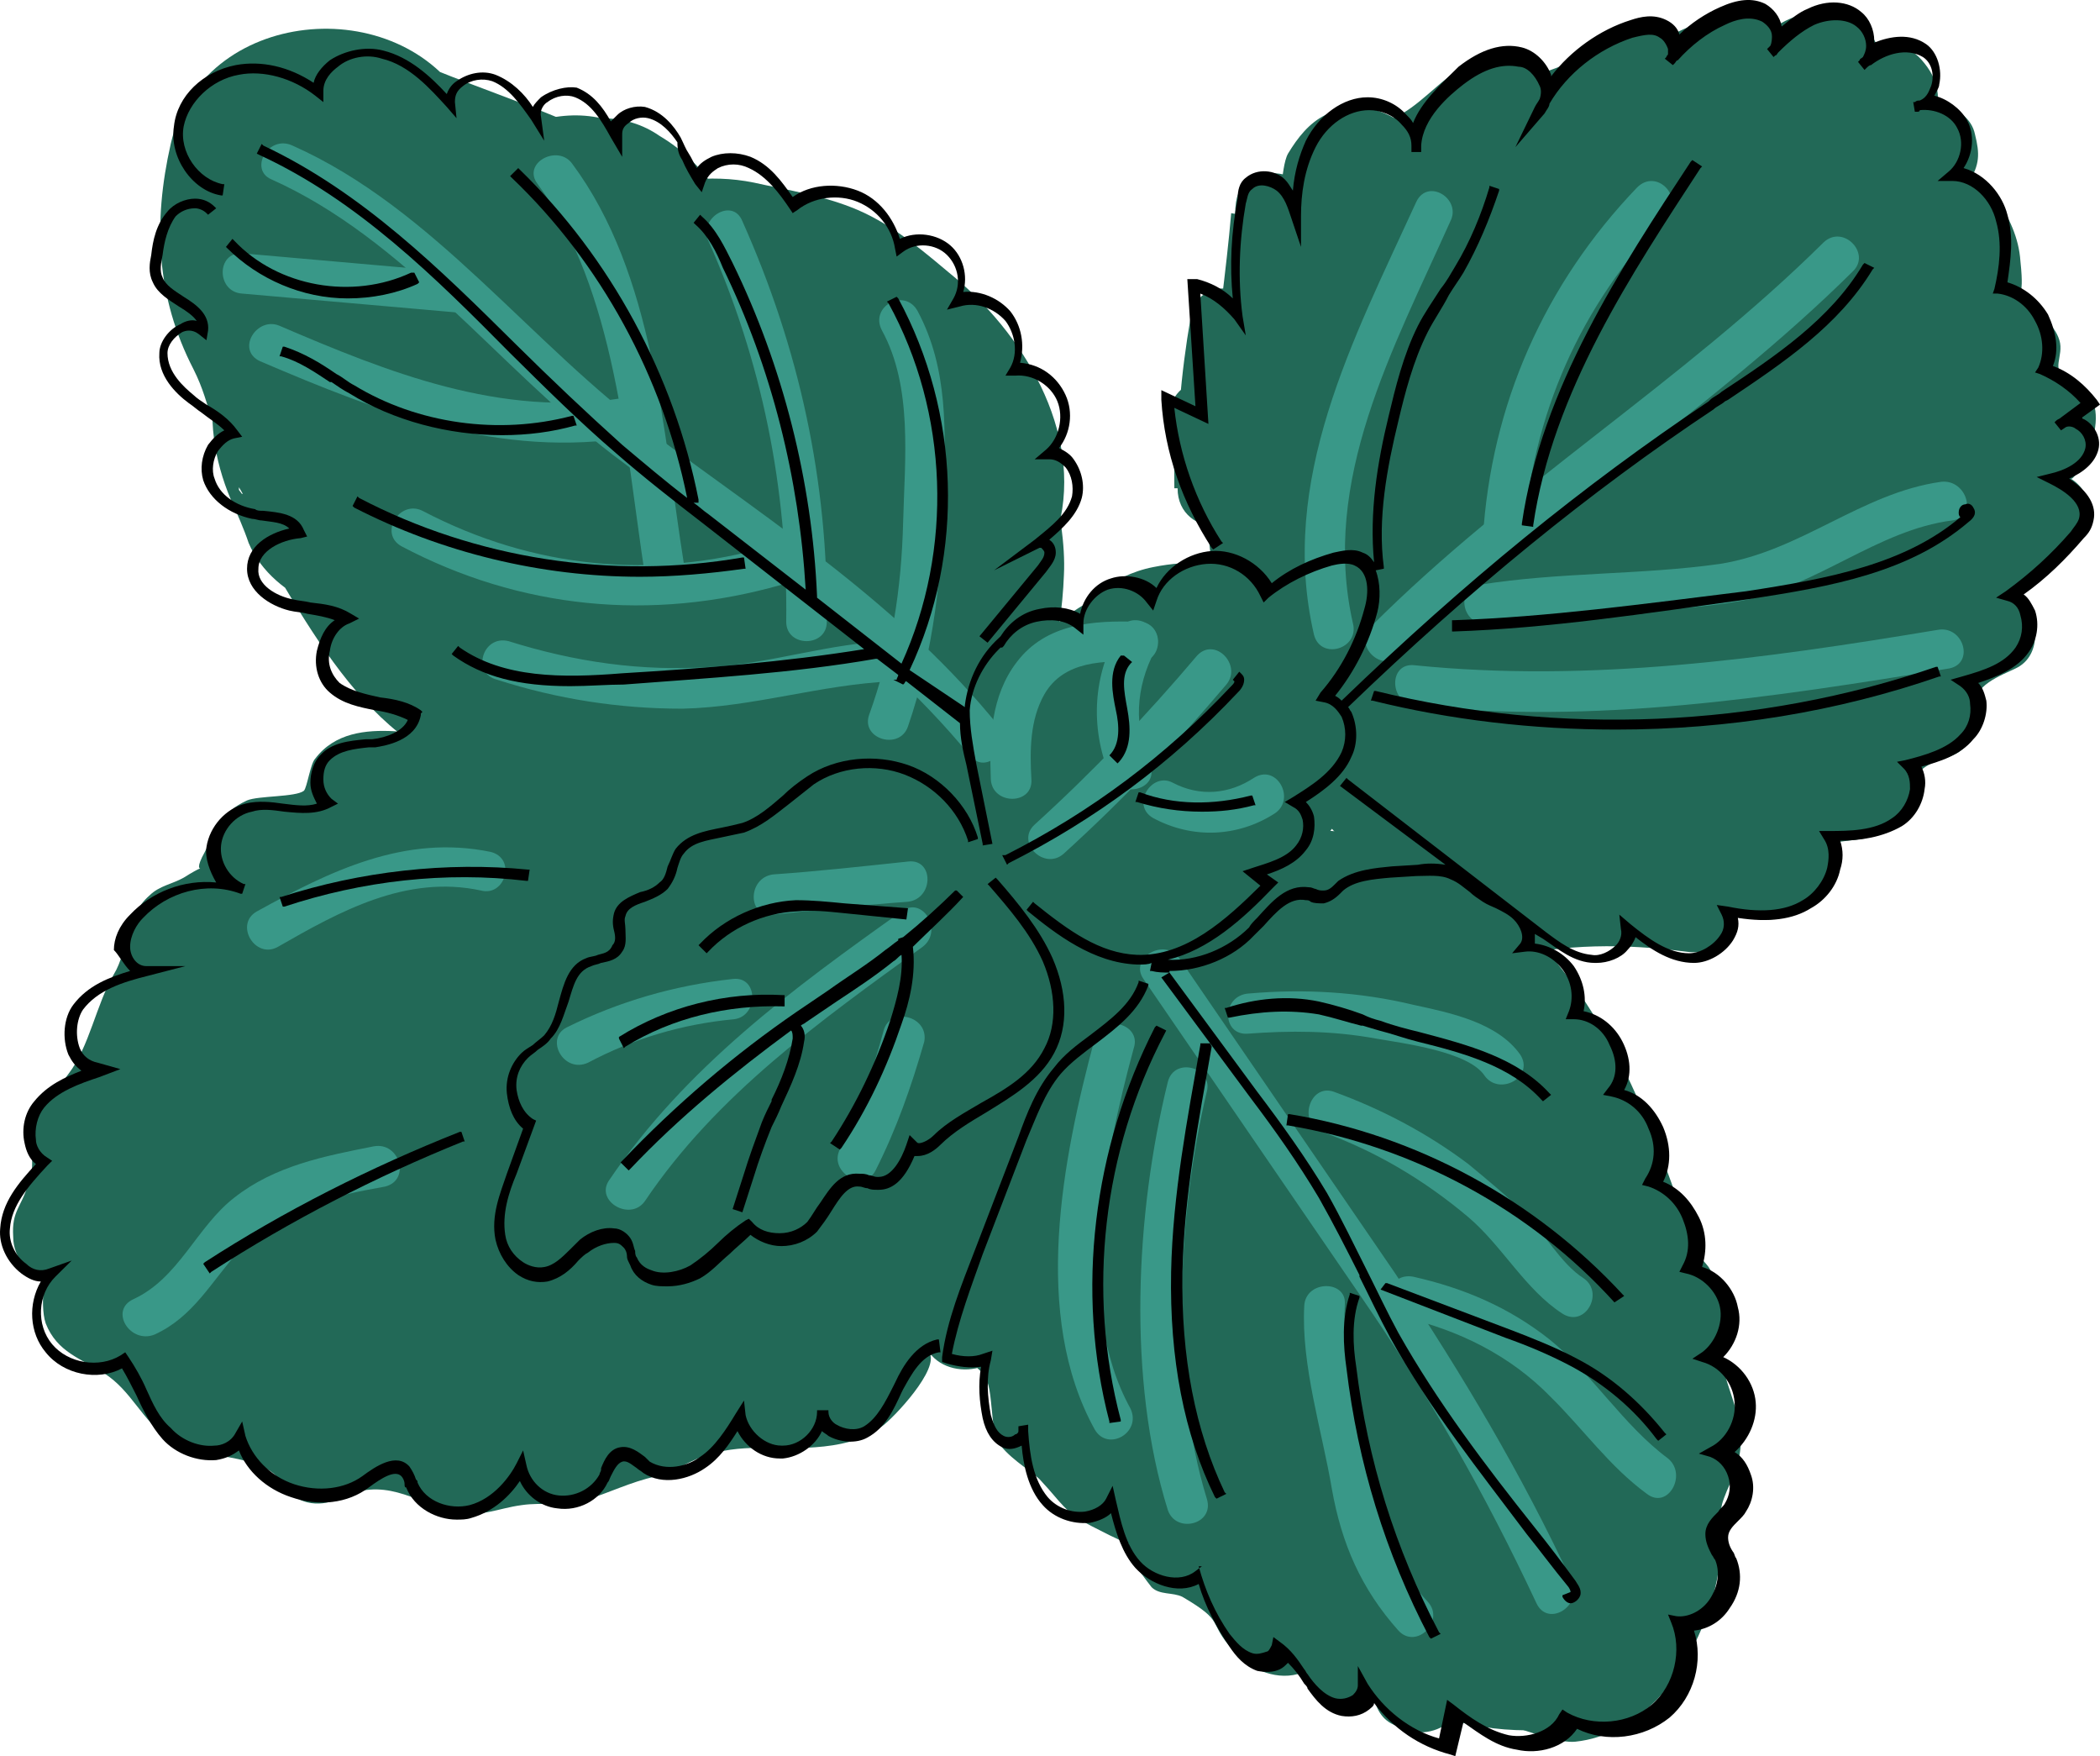 <svg width="61" height="51" viewBox="0 0 61 51" fill="none" xmlns="http://www.w3.org/2000/svg">
<path d="M17.754 14.999C18.085 14.298 18.556 13.364 18.792 12.616C18.887 11.775 19.028 10.981 19.122 10.14C19.122 9.252 18.981 8.411 18.745 7.57C18.556 6.915 18.085 5.747 17.707 5.187C17.283 4.486 16.575 3.738 16.056 3.084C16.528 3.691 17.047 4.346 17.519 4.953C17.471 4.906 17.471 4.86 17.424 4.766C17.754 7.149 18.038 9.579 18.368 11.962C18.368 11.915 18.368 11.868 18.415 11.775C17.613 13.13 16.811 14.532 16.009 15.887C16.056 15.84 16.056 15.84 16.103 15.793C13.886 16.728 11.669 17.616 9.452 18.55C9.499 18.55 9.546 18.55 9.594 18.55C8.744 18.457 7.943 18.317 7.093 18.223C7.141 18.223 7.188 18.27 7.235 18.27C6.48 17.943 5.725 17.662 4.971 17.335C5.018 17.382 5.065 17.382 5.065 17.429C3.933 16.307 2.801 15.186 1.669 14.065C1.763 14.158 1.81 14.251 1.857 14.392C2.329 14.999 2.848 15.653 3.32 16.261C3.603 16.634 3.933 16.915 4.405 17.148C4.876 17.476 5.159 17.803 5.631 18.036C6.386 18.457 7.376 18.784 8.178 19.111C7.424 18.784 6.669 18.503 5.914 18.176C5.961 18.223 6.056 18.223 6.103 18.27C5.49 17.803 4.829 17.289 4.216 16.821C4.263 16.868 4.31 16.915 4.357 16.915C3.886 16.307 3.367 15.653 2.895 15.046C2.989 15.139 3.037 15.233 3.084 15.326C2.754 14.579 2.471 13.831 2.14 13.083C2.188 13.177 2.187 13.317 2.235 13.41C2.14 12.569 1.999 11.775 1.904 10.934C1.904 11.121 1.904 11.308 1.904 11.495C1.999 10.653 2.14 9.859 2.235 9.018C2.187 9.252 2.093 9.485 1.999 9.766C2.329 9.018 2.612 8.271 2.942 7.523C2.895 7.616 2.801 7.757 2.754 7.85C3.225 7.243 3.744 6.588 4.216 5.981C4.169 6.028 4.122 6.074 4.074 6.121C4.688 5.654 5.348 5.14 5.961 4.673C5.867 4.766 5.773 4.813 5.631 4.86C4.546 5.467 3.65 6.261 2.989 7.289C2.14 8.177 1.574 9.252 1.291 10.467C0.914 11.728 0.819 12.943 1.103 14.205C1.15 15.466 1.527 16.588 2.235 17.662C3.555 19.672 5.49 21.401 7.895 21.961C8.744 22.055 9.546 22.195 10.396 22.288C12.094 22.288 13.698 21.868 15.16 21.027C18.745 19.345 20.585 15.139 20.726 11.401C20.773 10.513 20.585 9.439 20.396 8.551C20.207 7.616 19.783 6.682 19.311 5.841C18.839 5.046 18.273 4.346 17.613 3.691C16.103 2.243 15.018 1.869 13.084 1.121C13.839 1.449 14.594 1.729 15.349 2.056C15.207 2.009 15.113 1.962 14.971 1.869C15.585 2.336 16.245 2.85 16.858 3.318C16.811 3.271 16.764 3.224 16.764 3.177C17.235 3.785 17.754 4.439 18.226 5.046C17.802 4.346 16.811 3.084 16.528 2.85C15.915 2.383 15.254 1.869 14.641 1.402C14.264 1.121 13.886 0.935 13.415 0.841C12.188 0.327 11.009 0 9.641 0C9.169 0.047 8.697 0.093 8.273 0.187C6.999 0.234 5.867 0.607 4.782 1.308C2.612 2.71 0.961 4.626 0.301 7.149C-0.313 9.532 0.018 12.195 1.244 14.345C1.716 15.139 2.329 15.84 2.942 16.541C2.471 15.934 1.952 15.279 1.48 14.672C1.527 14.719 1.574 14.765 1.574 14.812C1.244 14.065 0.961 13.317 0.631 12.569C0.631 12.616 0.678 12.71 0.678 12.756C1.008 10.373 1.291 7.943 1.621 5.56C1.621 5.607 1.574 5.654 1.574 5.701C0.867 6.775 0.489 7.943 0.442 9.158C0.159 10.42 0.206 11.635 0.631 12.896C1.244 15.046 2.942 17.429 4.971 18.503C7.141 19.672 9.829 20.232 12.235 19.438C14.311 18.597 16.717 17.195 17.754 14.999Z" transform="translate(10.178 5.302)" fill="#226957"/>
<path d="M16.299 0.421C19.412 0.841 15.45 0 14.459 0C12.572 0 10.969 0.467 9.318 1.402C8.61 1.869 7.902 2.43 7.242 2.99C6.063 4.159 5.261 5.514 4.836 7.102C5.402 6.121 6.015 5.14 6.582 4.159C7.95 3.177 8.185 2.944 7.336 3.411C2.855 5.28 -0.542 10.373 0.072 15.139C1.015 22.148 8.28 24.998 14.459 22.709C17.478 21.587 20.969 21.26 23.658 19.485C27.762 16.775 29.932 11.121 27.054 6.682C24.413 2.617 18.563 0.421 14.129 3.318C13.28 3.832 13.563 3.738 14.931 3.037C14.554 3.131 14.223 3.224 13.846 3.271C13.186 3.411 12.572 3.551 11.912 3.738C11.299 3.925 10.638 4.112 10.025 4.346C9.648 4.486 9.223 4.673 8.846 4.813C7.1 5.327 8.138 5.373 11.865 5.046C14.082 7.243 16.252 9.392 18.469 11.588C18.469 11.495 18.422 11.448 18.422 11.354C18.422 12.99 18.422 14.672 18.422 16.307C16.346 19.298 15.922 20.186 17.101 19.017C15.874 19.905 15.639 20.139 16.441 19.672C16.865 19.485 17.29 19.251 17.667 19.017C20.45 17.335 21.865 14.906 22.997 11.962C21.535 13.831 20.12 15.7 18.658 17.569C18.752 17.476 18.893 17.429 18.988 17.335C17.384 17.756 15.827 18.176 14.223 18.597C12.384 18.176 12.006 18.176 13.139 18.55C14.176 18.69 15.214 18.831 16.252 18.971C18.469 19.251 21.441 17.709 22.903 16.214C24.554 14.579 25.781 11.915 25.686 9.626C25.592 7.196 24.79 4.719 22.903 3.037C21.016 1.355 18.941 0.748 16.299 0.421Z" transform="translate(3.331 19.32)" fill="#226957"/>
<path d="M18.502 8.558C18.219 7.904 17.889 7.203 17.606 6.549C17.936 7.296 18.219 8.044 18.549 8.792C18.502 8.698 18.502 8.558 18.455 8.465C18.125 10.848 17.842 13.277 17.511 15.661C17.558 15.567 17.606 15.474 17.653 15.333C17.181 15.941 16.662 16.595 16.191 17.202C16.285 17.109 16.379 17.062 16.426 16.969C15.813 17.436 15.153 17.95 14.54 18.417C14.634 18.371 14.728 18.324 14.822 18.277C14.068 18.604 13.313 18.885 12.558 19.212C14.822 18.277 16.615 17.623 18.455 15.894C17.842 16.361 17.181 16.875 16.568 17.343C16.662 17.296 16.709 17.249 16.804 17.202C15.2 17.623 13.643 18.044 12.039 18.464C12.134 18.464 12.228 18.464 12.322 18.464C11.473 18.371 10.671 18.23 9.822 18.137C10.058 18.184 10.247 18.23 10.435 18.324C9.681 17.997 8.926 17.716 8.171 17.389C8.266 17.436 8.36 17.483 8.454 17.576C7.841 17.109 7.181 16.595 6.567 16.128C6.756 16.268 6.898 16.408 6.992 16.595C6.52 15.988 6.001 15.333 5.53 14.726C5.577 14.819 5.624 14.913 5.671 15.006C5.341 14.259 5.058 13.511 4.728 12.763C4.775 12.904 4.822 13.044 4.869 13.184C4.775 12.343 4.633 11.549 4.539 10.707C4.586 10.988 4.586 11.268 4.539 11.549C4.633 10.707 4.775 9.913 4.869 9.072C4.822 9.352 4.728 9.633 4.633 9.913C4.963 9.166 5.246 8.418 5.577 7.67C5.388 8.091 5.199 8.465 4.963 8.838C5.435 8.231 5.954 7.577 6.426 6.969C6.143 7.296 5.907 7.577 5.577 7.81C6.19 7.343 6.85 6.829 7.464 6.362C6.803 6.829 6.048 7.203 5.294 7.577C3.265 8.511 1.52 11.128 0.954 13.184C0.341 15.427 0.624 18.417 1.897 20.38C3.218 22.389 5.152 24.118 7.558 24.679C10.152 25.286 12.417 24.866 14.822 23.744C19.823 21.454 23.455 16.548 23.408 10.988C23.361 7.203 21.191 3.185 17.747 1.362C13.454 -0.881 8.596 -0.367 4.963 2.998C5.577 2.53 6.237 2.016 6.85 1.549C6.662 1.689 6.473 1.83 6.284 1.876C7.039 1.549 7.794 1.269 8.549 0.942C7.416 1.362 6.237 1.783 5.199 2.344C3.077 3.372 1.614 5.241 0.718 7.343C-0.556 10.334 0.01 13.137 1.284 15.988C1.567 16.642 1.897 17.343 2.18 17.997C3.077 20.006 5.765 21.735 7.841 22.296C10.105 22.903 13.124 22.623 15.105 21.361C17.134 20.053 18.879 18.137 19.445 15.754C19.54 14.913 19.681 14.118 19.776 13.277C19.776 11.595 19.351 10.053 18.502 8.558Z" transform="translate(35.611 2.164)" fill="#226957"/>
<path d="M1.274 14.041C1.793 14.928 2.453 15.816 3.255 16.47C3.491 16.657 3.727 16.844 3.915 17.078C3.444 16.47 2.925 15.816 2.453 15.209C2.5 15.302 2.594 15.396 2.642 15.536C2.311 14.788 2.028 14.041 1.698 13.293C1.745 13.34 1.745 13.433 1.745 13.527C1.651 12.686 1.51 11.891 1.415 11.05C1.415 11.144 1.415 11.19 1.415 11.284C1.51 10.443 1.651 9.648 1.745 8.807C1.745 8.854 1.745 8.901 1.698 8.901C1.321 10.162 1.226 11.377 1.51 12.639C1.557 13.9 1.934 15.022 2.642 16.097C3.255 17.171 4.057 18.059 5.095 18.713C5.991 19.554 7.076 20.115 8.302 20.395C9.151 20.489 9.953 20.629 10.803 20.723C12.501 20.723 14.105 20.302 15.567 19.461C16.18 18.994 16.841 18.48 17.454 18.012C18.633 16.844 19.435 15.489 19.86 13.9C20.143 13.013 20.284 12.078 20.237 11.19C20.237 10.723 20.143 10.303 20.048 9.835C20.001 9.368 19.954 8.948 19.86 8.48C19.718 8.06 19.577 7.639 19.341 7.265C19.152 6.845 19.011 6.471 18.822 6.05C18.444 5.35 17.312 4.088 17.218 3.948C16.888 3.574 16.51 3.34 16.227 2.967C16.699 3.574 17.218 4.228 17.69 4.836C17.642 4.789 17.595 4.695 17.548 4.649C16.935 3.574 16.133 2.686 15.095 2.032C14.199 1.191 13.114 0.63 11.887 0.35C10.614 -0.024 9.387 -0.117 8.114 0.163C6.84 0.21 5.708 0.584 4.623 1.284C4.01 1.752 3.349 2.266 2.736 2.733C1.557 3.901 0.755 5.256 0.33 6.845C0.236 7.686 0.094 8.48 7.19795e-07 9.321C7.19795e-07 11.004 0.425 12.592 1.274 14.041Z" transform="translate(28.262 26.119)" fill="#226957"/>
<path d="M12.334 2.925C10.825 2.224 8.56 1.477 7.428 0.963C7.994 1.524 8.56 2.084 9.126 2.645C9.032 2.505 8.985 2.365 8.891 2.224C6.957 -1.14 1.201 -0.626 0.305 3.346C-0.214 5.635 -0.119 7.785 0.966 9.887C1.249 10.448 1.343 10.869 1.532 11.429C1.72 12.037 1.909 12.598 2.192 13.158C2.475 13.626 2.522 13.719 2.286 13.392C2.286 12.551 2.286 11.757 2.286 10.915C2.239 11.056 2.145 11.196 2.098 11.336C4.975 10.962 7.853 10.588 10.73 10.214C10.542 9.794 10.353 9.373 10.211 8.953C7.523 10.542 4.787 12.13 2.098 13.672C3.843 16.382 5.777 20.915 9.268 21.569C11.768 22.036 14.363 20.868 15.07 18.298C15.683 16.009 14.268 13.018 11.768 12.551C11.627 12.504 11.438 12.504 11.296 12.457C12.004 12.878 12.664 13.252 13.372 13.672C12.098 12.457 11.155 10.495 10.211 8.953C8.843 6.804 6.013 5.962 3.749 7.271C1.343 8.673 1.06 11.336 2.051 13.672C2.239 14.093 2.428 14.513 2.569 14.934C3.277 16.616 5.636 17.41 7.287 17.177C9.268 16.896 10.494 15.635 11.202 13.812C11.957 11.943 11.06 10.308 10.589 8.953C10.306 8.065 10.259 7.504 9.834 6.617C9.645 6.243 9.457 5.869 9.221 5.542C9.268 6.009 9.315 6.103 9.362 5.869C6.485 6.243 3.607 6.617 0.73 6.99C2.192 9.514 5.07 9.887 7.57 11.009C9.881 12.084 12.664 11.663 14.032 9.327C15.212 7.318 14.693 4 12.334 2.925Z" transform="translate(4.654 0.835)" fill="#226957"/>
<path d="M5.981 9.38H6.028C5.603 9.427 5.179 9.473 4.754 9.567H4.802C4 9.333 3.198 9.146 2.443 8.913H2.49C2.16 8.679 1.877 8.445 1.547 8.165C1.594 8.165 1.594 8.212 1.641 8.259C1.405 7.931 1.169 7.651 0.886 7.324V7.371C0.65 6.576 0.462 5.782 0.226 5.034V5.081C0.273 4.661 0.32 4.24 0.414 3.82V3.866C3.481 4.287 6.594 4.707 9.66 5.128C9.707 4.661 9.613 4.053 9.472 3.633C9.472 3.586 9.424 3.539 9.424 3.493C9.283 3.119 9.094 2.651 8.906 2.278C8.481 1.577 7.915 1.016 7.207 0.595C6.736 0.268 6.17 0.082 5.509 0.082C4.896 -0.059 4.235 -0.012 3.622 0.175C2.82 0.409 2.113 0.782 1.547 1.39C1.405 1.577 1.264 1.717 1.122 1.904C0.981 2.091 0.839 2.231 0.698 2.418C0.603 2.605 0.509 2.838 0.414 3.025C0.32 3.212 0.226 3.446 0.179 3.633C-0.104 4.474 -0.01 5.502 0.179 6.39C0.32 6.997 0.603 7.511 1.028 7.978C1.358 8.492 1.782 8.866 2.349 9.193C2.867 9.52 3.481 9.707 4.094 9.754C4.707 9.894 5.368 9.847 5.981 9.66C6.358 9.52 6.736 9.333 7.113 9.193C7.821 8.773 8.387 8.212 8.811 7.511C8.953 7.137 9.141 6.763 9.283 6.39C9.519 5.548 9.519 4.754 9.283 3.913V3.866C9.33 4.287 9.377 4.707 9.472 5.128C9.472 5.081 9.472 5.034 9.472 4.988C9.424 5.408 9.377 5.829 9.283 6.249C9.283 6.203 9.283 6.156 9.33 6.109C9.189 6.483 9 6.857 8.858 7.231C8.858 7.184 8.906 7.137 8.906 7.09C8.67 7.418 8.434 7.698 8.151 8.025L8.198 7.978C5.745 7.651 3.245 7.371 0.792 7.044C0.792 7.044 0.792 7.09 0.839 7.09C0.698 6.717 0.509 6.343 0.367 5.969C0.414 6.016 0.414 6.109 0.414 6.156C0.367 5.735 0.32 5.315 0.226 4.894C0.226 4.988 0.226 5.034 0.226 5.128C0.179 5.782 0.32 6.39 0.65 6.95C0.839 7.511 1.169 8.025 1.641 8.445C1.971 8.679 2.254 8.913 2.584 9.193C3.103 9.52 3.717 9.707 4.33 9.754C4.754 9.847 5.179 9.847 5.603 9.754C6.217 9.707 6.83 9.52 7.349 9.193C7.679 8.959 7.962 8.726 8.292 8.445C8.858 7.885 9.283 7.184 9.519 6.39C9.707 5.502 9.755 4.707 9.519 3.82C9.283 3.025 8.858 2.231 8.245 1.67C7.632 1.063 6.877 0.642 6.075 0.409C5.132 0.175 4.377 0.222 3.481 0.409C2.867 0.549 2.349 0.829 1.877 1.25C1.358 1.577 0.981 1.997 0.65 2.558C0.32 3.072 0.131 3.679 0.084 4.287C-0.057 4.894 -0.01 5.548 0.179 6.156C0.32 6.53 0.509 6.904 0.65 7.277C1.075 7.978 1.641 8.539 2.349 8.959C2.726 9.1 3.103 9.287 3.481 9.427C4.33 9.614 5.179 9.614 5.981 9.38Z" transform="translate(11.951 3.351)" fill="#226957"/>
<path d="M3.435 9.134C3.954 9.227 4.472 9.368 4.991 9.461C5.133 9.508 5.51 9.648 5.652 9.601C5.416 9.695 4.331 8.807 4.708 9.087C5.039 9.368 5.369 9.695 5.746 9.975C6.218 10.302 5.463 9.414 5.746 9.928C6.548 11.377 5.369 9.041 5.746 7.919C4.991 10.255 6.595 13.106 9.048 13.666C11.595 14.227 14.049 12.919 14.85 10.396C15.747 7.592 14.049 4.695 11.973 2.919C11.077 2.172 10.18 1.377 9.095 0.91C8.105 0.49 7.114 0.349 6.076 0.116C3.529 -0.398 0.699 0.817 0.133 3.387C-0.433 5.723 0.84 8.573 3.435 9.134Z" transform="translate(15.818 5.186)" fill="#226957"/>
<path d="M7.106 12.508C8.096 11.761 9.087 11.06 10.078 10.312C7.908 8.163 5.785 6.06 3.615 3.911C3.473 4.144 3.332 4.378 3.19 4.658C5.926 6.247 8.615 7.789 11.351 9.378C11.493 9.051 11.681 8.724 11.823 8.443C11.87 8.35 11.964 8.21 12.012 8.116C11.634 8.77 11.068 9.097 10.266 9.191C8.898 9.565 8.521 9.752 9.229 9.705C9.747 9.705 10.219 9.658 10.691 9.471C11.87 9.051 12.861 8.397 13.521 7.322C14.465 5.733 14.465 3.911 13.616 2.322C12.531 0.313 10.125 -0.295 8.049 0.126C5.643 0.593 3.992 3.584 4.747 5.873C5.596 8.443 7.955 9.611 10.549 9.144C10.597 9.144 10.644 9.144 10.691 9.144C9.181 8.724 7.625 8.35 6.115 7.929C6.162 7.976 6.209 7.976 6.209 8.023C5.785 7.322 5.408 6.668 4.983 5.967C4.983 6.013 4.983 6.06 5.03 6.107C5.172 4.892 5.36 3.724 5.502 2.509C5.455 2.556 5.408 2.602 5.36 2.649C6.304 1.948 7.247 1.201 8.191 0.5C9.087 0.406 9.276 0.406 8.804 0.406C8.285 0.406 7.813 0.5 7.342 0.64C6.398 0.92 5.596 1.434 4.889 2.088C4.134 2.836 3.662 3.771 3.19 4.705C2.058 6.855 2.53 9.892 4.889 11.107C7.153 12.275 10.03 11.667 11.351 9.424C11.493 9.191 11.634 8.957 11.776 8.677C12.814 6.948 12.578 4.425 11.021 3.023C9.606 1.715 7.011 1.014 5.313 2.275C4.323 3.023 3.332 3.724 2.341 4.472C1.304 5.219 0.502 6.013 0.171 7.275C-0.159 8.397 -0.017 9.892 0.643 10.873C1.917 12.742 4.983 14.05 7.106 12.508Z" transform="translate(25.449 16.343)" fill="#226957"/>
<path d="M7.007 0.132C5.356 -0.102 4.083 -0.102 2.62 0.786C1.347 1.58 0.497 2.888 0.214 4.337C-0.257 6.72 0.922 9.477 3.516 10.084C5.875 10.598 8.753 9.383 9.319 6.813C9.743 4.804 9.319 3.309 7.998 1.767C6.347 -0.149 3.045 0.085 1.347 1.767C-0.588 3.683 -0.305 6.44 1.347 8.355C2.998 10.271 4.507 12.093 7.102 12.841C7.243 12.888 8.045 13.168 8.139 13.121C7.149 12.467 6.866 12.327 7.29 12.701C7.432 12.841 7.62 12.981 7.762 13.168C8.847 14.196 9.838 14.757 11.206 15.318C13.517 16.205 16.489 14.336 17.008 12.047C17.621 9.337 16.159 7.281 13.706 6.299C14.225 6.486 15.168 7.281 14.272 6.393C14.083 6.206 13.847 6.019 13.659 5.832C12.668 4.991 11.677 4.43 10.451 4.057C10.215 3.963 9.885 3.87 9.602 3.87C9.083 3.729 9.319 3.87 10.262 4.29C10.121 4.15 10.026 4.057 9.885 3.916C9.319 3.169 8.611 2.468 7.998 1.767C5.781 3.963 3.564 6.159 1.347 8.355C1.394 8.449 1.488 8.496 1.535 8.589C1.111 7.094 0.733 5.552 0.309 4.057C0.309 4.15 0.262 4.243 0.262 4.337C3.281 5.178 6.347 5.972 9.366 6.813C9.271 6.907 9.224 7.047 9.13 7.14C8.564 7.701 7.998 8.262 7.432 8.823C7.526 8.729 7.668 8.682 7.762 8.589C6.535 8.729 5.356 8.916 4.13 9.056C4.271 9.056 4.366 9.103 4.507 9.103C6.913 9.477 9.696 8.496 10.309 5.832C10.828 3.636 9.649 0.552 7.007 0.132Z" transform="translate(27.765 31.851)" fill="#226957"/>
<path d="M5.614 21.427C6.84 25.259 10.142 26.614 13.916 26.006C15.52 25.773 16.793 24.184 17.218 22.736C18.727 17.549 17.595 13.017 15.567 8.204C13.727 3.812 10.189 -0.627 4.717 0.073C2.17 0.401 -1.43959e-06 1.989 -1.43959e-06 4.746C-1.43959e-06 7.036 2.17 9.746 4.717 9.419C6.415 9.185 6.793 11.428 7.359 12.783C8.444 15.353 8.916 17.549 8.114 20.259C9.199 19.184 10.331 18.063 11.416 16.988C11.227 17.035 10.991 17.035 10.803 17.082C11.652 17.082 12.454 17.082 13.303 17.082C13.444 17.222 13.539 17.362 13.68 17.456C14.105 18.156 14.482 18.811 14.906 19.512C14.859 19.325 14.765 19.091 14.718 18.904C12.925 13.203 3.774 15.633 5.614 21.427Z" transform="translate(32.178 24.106)" fill="#226957"/>
<path d="M0.641 8.93C0.358 10.565 0.216 12.201 0.263 13.883C0.263 15.378 2.622 15.378 2.622 13.883C2.622 13.088 2.528 12.341 2.386 11.546C1.631 11.733 0.877 11.967 0.122 12.154C0.688 13.509 1.065 14.911 1.396 16.359C1.679 17.855 3.896 17.2 3.66 15.752C3.141 12.668 3.99 8.977 4.273 5.893C4.367 4.584 2.15 4.257 1.962 5.566C1.679 7.481 3.565 9.444 5.028 7.341C5.358 6.874 5.264 6.08 5.547 5.659C5.452 5.145 5.547 5.005 5.83 5.332C6.018 5.425 6.207 5.472 6.443 5.472C6.962 5.379 9.839 4.351 9.273 3.65C9.179 3.276 9.085 2.902 8.99 2.528C8.99 2.622 8.943 2.762 8.943 2.855C8.754 3.79 9.462 4.444 10.405 4.304C11.962 4.07 13.236 3.51 14.509 2.575C14.038 2.528 13.566 2.435 13.094 2.388C13.566 2.855 14.038 3.136 14.698 3.136C15.5 3.136 16.113 2.295 16.774 2.248C16.444 2.061 16.113 1.874 15.736 1.687C16.066 2.248 16.208 2.809 16.962 3.042C18.047 3.369 18.425 2.388 19.368 2.341C19.038 2.155 18.708 1.968 18.33 1.781C18.283 1.827 18.236 1.827 18.189 1.874C17.198 2.809 18.472 4.304 19.604 3.696C21.066 3.416 21.114 3.042 19.746 2.528C18.708 3.089 19.18 4.724 20.359 4.724C20.689 4.911 21.019 5.052 21.397 5.238C21.916 5.846 22.859 5.612 23.236 5.005C23.567 4.491 23.567 4.164 23.425 3.603C23.236 2.668 21.68 2.388 21.255 3.323C20.783 4.444 20.17 5.939 21.255 6.921C22.057 7.621 23.142 7.528 23.897 6.78C23.284 6.687 22.67 6.64 22.057 6.547C22.623 7.528 22.057 8.649 22.623 9.584C22.765 9.818 23.048 9.958 23.236 10.145C23.85 10.752 23.189 9.21 23.425 10.238C23.755 11.687 23.897 12.247 25.501 12.855C25.218 12.387 24.935 11.873 24.699 11.406C24.557 12.201 23.708 12.528 23.755 13.556C23.802 14.49 24.274 15.051 25.076 15.518C24.982 14.911 24.935 14.303 24.84 13.696C23.425 15.004 20.736 17.481 23.472 19.023C23.472 18.369 23.472 17.668 23.472 17.013C21.868 17.761 20.689 18.929 21.255 20.752C21.444 20.331 21.633 19.864 21.774 19.443C21.397 19.724 20.736 19.63 20.312 20.004C19.793 20.471 19.84 21.499 19.368 21.873C19.085 22.107 18.142 21.873 17.717 22.247C17.198 22.714 17.434 23.462 17.104 23.882C16.821 24.256 17.434 23.835 16.349 23.835C16.019 23.835 15.736 23.789 15.406 23.835C14.84 23.976 14.226 24.209 13.896 24.77C13.283 25.845 13.991 27.013 15.075 27.34C15.264 26.592 15.5 25.845 15.689 25.097C13.425 24.77 11.349 24.77 9.132 25.284C7.669 25.611 8.283 27.854 9.745 27.527C11.538 27.106 13.236 27.106 15.028 27.34C16.491 27.573 17.151 25.517 15.642 25.097C15.689 25.985 16.113 26.405 16.868 26.359C16.962 26.359 17.057 26.405 17.198 26.405C17.67 26.452 18.142 26.265 18.519 26.032C19.651 25.331 19.132 24.583 19.51 23.555C19.227 23.835 18.944 24.116 18.708 24.349C19.746 23.929 20.547 24.349 21.302 23.368C21.444 23.181 21.68 22.247 21.821 22.107C22.151 21.779 22.576 21.779 22.953 21.546C23.378 21.219 23.661 20.752 23.472 20.238C23.284 19.63 24.227 19.303 24.604 19.116C25.406 18.742 25.312 17.527 24.604 17.107C24.699 17.154 26.397 15.471 26.444 15.425C27.01 14.911 26.822 13.976 26.208 13.602C26.35 13.696 26.916 12.294 26.916 12.107C27.01 11.453 26.774 10.892 26.114 10.659C25.595 10.472 26.02 10.051 25.878 9.584C25.736 9.117 25.312 8.883 25.076 8.556C24.557 7.808 24.887 8.603 24.746 7.294C24.699 6.593 24.416 6.033 24.038 5.425C23.661 4.771 22.718 4.631 22.199 5.192C22.529 4.958 22.906 4.771 23.236 4.538C22.529 4.444 21.821 4.351 21.066 4.257C21.066 4.117 21.066 4.024 21.114 3.883C21.727 3.79 22.34 3.743 22.953 3.65C22.246 2.762 21.397 2.435 20.265 2.435C20.453 3.182 20.642 3.883 20.878 4.631C21.963 4.024 22.906 2.715 21.963 1.547C21.019 0.332 19.415 1.173 18.33 1.734C18.802 2.341 19.274 2.949 19.746 3.556C20.595 2.762 21.208 1.267 20.076 0.379C19.604 0.005 19.038 -0.042 18.472 0.099C18.142 0.192 17.67 0.379 17.434 0.659C17.481 0.613 18.236 1.547 17.67 0.566C17.481 0.239 17.057 -0.042 16.632 0.005C16.349 0.005 14.462 0.659 14.604 0.799C14.274 0.472 13.566 0.332 13.189 0.613C12.104 1.407 11.019 1.874 9.651 2.108C10.122 2.575 10.641 3.089 11.113 3.556C11.349 2.622 11.019 1.734 9.934 1.454C8.283 0.986 7.528 3.042 6.066 3.276C6.443 3.369 6.82 3.463 7.198 3.556C6.396 2.949 5.547 2.528 4.556 3.042C4.084 3.276 3.754 3.696 3.471 4.164C3.235 4.584 3.33 5.893 2.858 6.08C3.235 6.08 3.66 6.08 4.037 6.08C4.084 6.126 4.132 6.173 4.132 6.22C3.377 6.126 2.575 6.033 1.82 5.893C1.537 9.257 0.735 12.995 1.301 16.359C2.056 16.172 2.811 15.939 3.565 15.752C3.282 14.303 2.858 12.948 2.292 11.546C1.726 10.145 -0.256 10.659 0.028 12.154C0.169 12.715 0.169 13.275 0.169 13.883C0.971 13.883 1.726 13.883 2.528 13.883C2.528 12.434 2.575 10.986 2.811 9.537C3.141 8.089 0.877 7.435 0.641 8.93Z" transform="translate(33.943 0.297)" fill="#226957"/>
<path d="M11.091 0.01C10.242 -0.037 9.345 0.057 8.779 0.804C8.638 0.945 8.543 1.645 8.449 1.739C8.213 1.926 7.128 1.879 6.798 2.019C5.996 2.393 5.902 2.86 5.572 3.514C5.053 4.449 5.996 3.608 4.958 4.262C4.628 4.449 4.251 4.496 3.968 4.776C3.26 5.383 3.354 6.365 2.93 7.066C2.411 7.953 2.222 9.168 1.609 9.963C0.996 10.804 0.666 10.85 0.571 11.972C0.524 12.953 0.618 12.439 0.43 13.187C0.241 13.841 -0.042 13.934 0.005 14.682C0.005 15.336 0.477 15.85 1.137 15.85C1.279 15.383 1.232 15.383 1.043 15.85C0.996 15.944 0.949 16.037 0.901 16.131C0.854 16.458 0.854 16.925 0.949 17.205C1.279 18.046 1.986 18.233 2.647 18.654C3.449 19.168 3.732 20.009 4.534 20.57C5.43 21.224 7.27 20.896 7.836 21.878C8.166 22.439 8.874 22.579 9.44 22.298C10.808 21.644 11.562 22.345 12.789 22.672C13.591 22.859 14.063 22.579 14.77 22.485C15.383 22.392 16.044 22.532 16.61 22.345C17.365 22.111 17.884 21.831 18.686 21.644C19.204 21.504 19.535 21.27 20.006 21.083C21.139 20.663 22.176 20.896 23.308 20.803C23.969 20.756 24.676 20.616 25.242 20.196C25.573 19.962 26.941 18.514 26.61 18.046C27.318 19.027 29.299 18.467 28.78 17.159C28.262 15.897 27.365 15.056 25.903 14.962C24.771 14.869 23.639 15.336 22.554 15.523C21.139 15.757 19.723 15.71 18.308 15.617C15.808 15.476 13.402 15.196 10.902 15.43C8.496 15.663 4.487 16.364 3.685 13.233C3.024 13.607 2.364 13.981 1.703 14.355C1.939 14.588 2.175 14.869 2.411 15.102C3.166 15.897 4.298 15.243 4.439 14.261C4.534 13.841 4.628 13.42 4.675 12.953C5.053 11.505 2.788 10.85 2.411 12.346C2.222 13.047 2.128 13.514 2.034 14.261C2.741 13.981 3.402 13.701 4.062 13.42C3.826 13.187 3.59 12.906 3.354 12.673C2.505 11.832 1.09 12.72 1.373 13.794C2.411 17.719 6.609 18.14 10.053 17.813C12.695 17.532 15.195 17.672 17.836 17.859C19.157 17.953 20.478 18.046 21.799 17.906C22.648 17.813 26.139 16.831 26.469 17.719C27.177 17.439 27.884 17.112 28.639 16.831C27.695 15.523 26.139 15.383 25.007 16.598C24.016 17.626 23.733 18.42 22.224 18.373C20.95 18.373 20.006 18.56 18.827 18.981C17.27 19.541 15.666 19.915 14.015 19.962C13.308 19.962 13.355 20.102 12.553 19.915C12.129 19.822 11.751 19.635 11.327 19.588C10.194 19.448 9.251 19.728 8.26 20.196C8.779 20.336 9.345 20.476 9.864 20.616C9.015 19.168 7.977 19.401 6.562 18.841C5.43 18.373 5.477 17.112 4.298 16.691C3.968 16.458 3.59 16.458 3.26 16.598C3.402 16.411 3.496 16.177 3.59 15.944C3.543 15.617 3.685 15.243 3.59 14.869C3.26 13.794 2.175 13.42 1.137 13.42C1.515 13.794 1.939 14.215 2.317 14.588C2.269 14.121 3.024 13.187 3.071 12.579C3.119 12.065 3.024 12.019 3.213 11.551C3.307 11.318 3.685 11.131 3.873 10.897C4.392 10.103 4.345 9.168 4.864 8.374C5.194 7.907 5.619 6.645 5.855 6.411C6.421 5.897 7.27 6.038 7.742 5.29C7.93 4.963 7.883 4.542 8.025 4.262C8.402 3.608 7.411 4.449 8.213 3.888C8.779 3.468 9.676 3.748 10.242 3.141C10.477 2.86 10.525 2.486 10.713 2.253C11.091 1.832 10.006 2.159 11.044 2.206C12.6 2.486 12.6 0.15 11.091 0.01Z" transform="translate(0.378 21.226)" fill="#226957"/>
<path d="M0.375 7.943C0.8 8.27 0.564 9.578 0.941 10.092C1.319 10.56 1.932 10.887 2.121 11.12C2.734 11.774 2.781 12.008 3.583 12.429C3.96 12.616 4.29 12.803 4.668 12.943C4.668 13.176 4.715 13.363 4.809 13.55C4.998 13.737 5.14 13.971 5.328 14.204C5.564 14.438 5.942 14.345 6.225 14.485C7.498 15.232 6.932 15.185 7.687 16.027C8.111 16.541 8.866 16.914 9.574 16.727C10.329 16.494 9.149 15.98 9.574 16.494C9.857 16.774 9.904 17.101 10.234 17.335C10.612 17.569 11.036 17.475 11.366 17.569C11.508 17.569 11.649 17.522 11.791 17.428C11.885 17.849 12.121 18.176 12.593 18.27C13.017 18.55 13.678 18.41 14.008 18.082C14.574 17.522 16.744 18.783 17.64 18.69C18.537 18.596 19.338 18.129 19.999 17.475C20.848 16.587 21.508 15.185 21.744 14.017C21.886 13.363 21.744 12.756 21.839 12.055C21.933 11.447 22.31 10.98 22.405 10.373C22.593 9.298 22.027 8.55 21.886 7.569C21.697 6.354 22.216 6.027 21.508 4.906C21.367 4.719 20.942 4.252 21.225 4.812C21.037 4.439 21.084 3.971 20.848 3.644C20.093 2.383 18.537 1.308 17.452 0.327C16.367 -0.701 14.668 0.934 15.801 1.962C16.602 2.71 17.971 3.597 18.537 4.532C18.867 5.093 18.914 5.7 19.244 6.261C19.338 6.448 19.857 6.541 19.905 6.681C19.952 6.868 19.622 6.635 19.48 7.102C19.197 8.223 20.188 9.111 19.999 10.373C19.857 11.214 19.574 11.915 19.48 12.803C19.338 14.531 18.442 16.587 16.414 16.027C14.763 15.606 13.819 14.999 12.357 16.447C12.829 16.4 13.3 16.307 13.772 16.26C13.206 15.886 12.64 15.326 11.98 15.185C11.791 15.139 10.895 15.232 10.895 15.232C11.649 15.7 11.272 14.251 10.329 14.017C9.951 13.924 9.196 14.391 9.008 14.298C9.479 14.531 8.678 12.989 8.819 13.13C8.583 12.803 8.253 12.616 7.923 12.429C7.687 12.289 6.366 12.195 6.838 12.429C6.932 12.803 6.932 12.756 6.885 12.382C6.838 12.102 6.743 11.821 6.602 11.541C6.413 11.214 6.13 10.887 5.8 10.653C5.187 10.186 5.045 10.466 4.432 10.139C3.819 9.812 4.668 10.466 4.055 9.719C3.772 9.392 2.875 8.737 2.781 8.55C2.309 7.756 2.828 7.008 1.932 6.261C0.941 5.326 -0.757 6.962 0.375 7.943Z" transform="translate(28.123 31.89)" fill="#226957"/>
<path d="M1.543 4.206C1.071 3.085 1.119 1.963 1.685 0.888C2.062 0.234 1.024 -0.373 0.647 0.281C-0.108 1.589 -0.202 3.085 0.364 4.486C0.694 5.234 1.826 4.907 1.543 4.206Z" transform="translate(31.861 18.011)" fill="#399888"/>
<path d="M1.192 4.588C1.145 3.747 1.145 2.86 1.57 2.112C2.136 1.131 3.315 1.131 4.306 1.177C5.06 1.177 5.06 0.009 4.306 0.009C2.985 -0.037 1.617 0.056 0.768 1.177C0.013 2.159 -0.034 3.42 0.013 4.588C0.06 5.336 1.239 5.336 1.192 4.588Z" transform="translate(28.768 18.049)" fill="#399888"/>
<path d="M0.285 1.267C1.417 1.875 2.738 1.828 3.823 1.127C4.436 0.707 3.87 -0.321 3.21 0.099C2.502 0.566 1.653 0.66 0.851 0.239C0.238 -0.088 -0.375 0.893 0.285 1.267Z" transform="translate(33.213 22.491)" fill="#399888"/>
<path d="M8.591 0.119C5.431 2.362 2.317 4.651 0.1 7.922C-0.325 8.53 0.713 9.137 1.138 8.53C3.213 5.446 6.232 3.296 9.204 1.147C9.818 0.68 9.204 -0.348 8.591 0.119Z" transform="translate(17.596 26.35)" fill="#399888"/>
<path d="M5.105 0.005C3.406 0.192 1.802 0.659 0.293 1.407C-0.367 1.734 0.199 2.762 0.906 2.435C2.227 1.734 3.642 1.314 5.152 1.173C5.859 1.08 5.859 -0.088 5.105 0.005Z" transform="translate(16.176 28.426)" fill="#399888"/>
<path d="M0.566 1.547C1.887 1.407 3.161 1.267 4.481 1.173C5.236 1.08 5.236 -0.088 4.481 0.005C3.161 0.145 1.887 0.286 0.566 0.379C-0.189 0.473 -0.189 1.641 0.566 1.547Z" transform="translate(21.894 25.015)" fill="#399888"/>
<path d="M1.338 0.403C1.008 1.618 0.63 2.739 0.064 3.861C-0.266 4.515 0.772 5.122 1.102 4.468C1.715 3.253 2.14 2.038 2.517 0.73C2.659 -0.018 1.526 -0.298 1.338 0.403Z" transform="translate(24.33 29.524)" fill="#399888"/>
<path d="M1.036 5.932C2.734 4.39 4.291 2.755 5.753 1.026C6.225 0.465 5.423 -0.376 4.904 0.185C3.442 1.914 1.885 3.549 0.187 5.091C-0.379 5.605 0.47 6.446 1.036 5.932Z" transform="translate(29.868 18.855)" fill="#399888"/>
<path d="M1.011 12.169C5.115 8.104 10.068 5.067 14.172 1.001C14.691 0.487 13.889 -0.354 13.323 0.16C9.219 4.226 4.266 7.216 0.162 11.328C-0.357 11.889 0.492 12.683 1.011 12.169Z" transform="translate(39.658 6.87)" fill="#399888"/>
<path d="M4.483 0.185C1.794 2.988 0.237 6.493 0.001 10.371C-0.046 11.119 1.134 11.119 1.181 10.371C1.417 6.82 2.832 3.596 5.332 1.026C5.851 0.465 5.049 -0.376 4.483 0.185Z" transform="translate(43.073 5.257)" fill="#399888"/>
<path d="M0.727 4.117C3.133 3.697 5.633 3.884 8.039 3.463C10.256 3.043 12.001 1.407 14.171 1.127C14.926 1.034 14.596 -0.088 13.841 0.006C11.53 0.333 9.784 2.015 7.426 2.389C5.114 2.716 2.755 2.622 0.444 2.996C-0.311 3.136 -0.028 4.258 0.727 4.117Z" transform="translate(42.536 13.987)" fill="#399888"/>
<path d="M3.241 0.312C1.401 4.331 -0.769 8.396 0.269 12.882C0.458 13.629 1.59 13.302 1.401 12.555C0.458 8.396 2.581 4.564 4.232 0.873C4.562 0.219 3.571 -0.389 3.241 0.312Z" transform="translate(37.899 5.55)" fill="#399888"/>
<path d="M0.566 2.208C5.802 2.769 10.944 1.975 16.086 1.134C16.841 0.993 16.51 -0.128 15.756 0.012C10.708 0.853 5.661 1.554 0.566 1.04C-0.189 0.947 -0.189 2.115 0.566 2.208Z" transform="translate(40.527 18.28)" fill="#399888"/>
<path d="M0.1 0.859C2.176 3.896 4.298 6.98 6.374 10.017C8.402 12.961 10.006 15.765 11.516 18.989C11.846 19.69 12.837 19.082 12.554 18.381C11.044 15.157 9.393 12.4 7.412 9.41C5.336 6.373 3.213 3.289 1.138 0.252C0.713 -0.356 -0.325 0.252 0.1 0.859Z" transform="translate(33.115 27.572)" fill="#399888"/>
<path d="M0.427 1.18C2.078 1.554 3.588 2.302 4.767 3.517C5.711 4.451 6.465 5.526 7.55 6.32C8.164 6.787 8.73 5.759 8.164 5.292C6.843 4.311 5.994 2.862 4.72 1.834C3.541 0.9 2.22 0.339 0.757 0.012C0.003 -0.128 -0.328 0.993 0.427 1.18Z" transform="translate(40.289 37.064)" fill="#399888"/>
<path d="M0.01 0.567C-0.085 2.296 0.529 4.211 0.812 5.893C1.095 7.482 1.661 8.79 2.746 10.005C3.265 10.566 4.114 9.725 3.595 9.164C2.463 7.949 2.085 6.548 1.849 4.912C1.614 3.51 1.095 1.968 1.189 0.52C1.236 -0.181 0.057 -0.181 0.01 0.567Z" transform="translate(37.876 37.35)" fill="#399888"/>
<path d="M0.394 1.199C1.95 1.76 3.365 2.601 4.639 3.675C5.63 4.516 6.29 5.778 7.375 6.479C8.035 6.899 8.602 5.871 7.988 5.451C7.328 5.03 6.856 4.143 6.29 3.582C5.771 3.068 5.205 2.601 4.639 2.133C3.46 1.246 2.139 0.545 0.724 0.031C0.016 -0.203 -0.314 0.965 0.394 1.199Z" transform="translate(38.011 31.671)" fill="#399888"/>
<path d="M0.56 1.23C1.787 1.137 3.013 1.137 4.287 1.37C5.089 1.51 6.976 1.744 7.447 2.445C7.872 3.052 8.91 2.492 8.485 1.837C7.825 0.903 6.457 0.623 5.372 0.389C3.815 0.015 2.211 -0.078 0.607 0.062C-0.194 0.109 -0.194 1.277 0.56 1.23Z" transform="translate(35.674 28.79)" fill="#399888"/>
<path d="M0.798 0.426C-0.145 4.258 -0.381 9.07 0.798 12.855C1.034 13.556 2.166 13.276 1.931 12.528C0.846 9.024 1.082 4.258 1.931 0.706C2.119 0.006 0.987 -0.321 0.798 0.426Z" transform="translate(33.124 30.996)" fill="#399888"/>
<path d="M1.069 0.426C0.126 3.931 -0.77 8.463 1.069 11.781C1.447 12.435 2.437 11.874 2.107 11.173C0.456 8.183 1.353 3.837 2.202 0.706C2.437 0.006 1.305 -0.321 1.069 0.426Z" transform="translate(30.731 29.734)" fill="#399888"/>
<path d="M0.293 1.045C4.161 2.774 6.85 6.465 10.199 9.035C13.831 11.792 17.652 14.222 20.577 17.773C21.049 18.38 21.898 17.539 21.426 16.932C18.643 13.474 14.964 11.091 11.426 8.474C7.841 5.858 5.01 1.886 0.906 0.064C0.199 -0.264 -0.367 0.764 0.293 1.045Z" transform="translate(7.591 4.164)" fill="#399888"/>
<path d="M0.05 0.873C1.607 4.377 2.362 8.069 2.315 11.947C2.315 12.695 3.494 12.695 3.494 11.947C3.541 7.882 2.692 4.004 1.041 0.312C0.758 -0.389 -0.233 0.219 0.05 0.873Z" transform="translate(20.523 6.111)" fill="#399888"/>
<path d="M0.12 0.839C2.385 3.922 2.668 8.502 3.234 12.193C3.328 12.941 4.507 12.614 4.366 11.866C3.753 8.034 3.517 3.455 1.111 0.231C0.686 -0.33 -0.351 0.231 0.12 0.839Z" transform="translate(15.5 4.51)" fill="#399888"/>
<path d="M0.41 0.883C1.306 2.518 1.07 4.621 1.023 6.443C0.976 8.359 0.693 10.228 0.032 12.05C-0.204 12.751 0.928 13.078 1.164 12.377C1.919 10.181 2.155 7.938 2.202 5.649C2.249 3.827 2.344 2.004 1.447 0.322C1.07 -0.379 0.032 0.182 0.41 0.883Z" transform="translate(25.211 8.718)" fill="#399888"/>
<path d="M0.315 1.078C3.806 2.573 7.297 3.928 11.165 3.274C11.92 3.134 11.589 2.012 10.835 2.152C7.297 2.713 4.042 1.405 0.881 0.05C0.221 -0.231 -0.392 0.751 0.315 1.078Z" transform="translate(7.238 9.411)" fill="#399888"/>
<path d="M0.566 1.17C2.689 1.356 4.812 1.543 6.934 1.73C7.689 1.777 7.689 0.609 6.934 0.562C4.812 0.375 2.689 0.188 0.566 0.001C-0.189 -0.045 -0.189 1.123 0.566 1.17Z" transform="translate(6.469 7.356)" fill="#399888"/>
<path d="M0.284 1.094C3.727 2.916 7.548 3.29 11.322 2.215C12.03 2.028 11.747 0.86 10.992 1.094C7.595 2.075 4.105 1.748 0.897 0.066C0.236 -0.261 -0.377 0.72 0.284 1.094Z" transform="translate(11.374 14.768)" fill="#399888"/>
<path d="M0.427 1.142C2.173 1.703 3.965 1.983 5.805 1.983C7.88 1.937 9.815 1.283 11.89 1.189C12.645 1.142 12.645 -0.026 11.89 0.021C10.098 0.068 8.399 0.675 6.654 0.769C4.626 0.909 2.692 0.628 0.757 0.021C0.003 -0.166 -0.328 0.955 0.427 1.142Z" transform="translate(14.013 18.598)" fill="#399888"/>
<path d="M7.076 0.132C4.576 -0.382 2.406 0.693 0.284 1.861C-0.377 2.235 0.236 3.263 0.897 2.889C2.689 1.861 4.624 0.786 6.793 1.253C7.501 1.44 7.831 0.319 7.076 0.132Z" transform="translate(7.176 24.608)" fill="#399888"/>
<path d="M7.295 0.012C5.88 0.292 4.418 0.573 3.239 1.507C2.154 2.348 1.635 3.844 0.314 4.451C-0.394 4.778 0.219 5.759 0.927 5.479C2.059 4.965 2.578 3.937 3.38 3.049C4.512 1.788 6.069 1.461 7.626 1.18C8.38 0.993 8.05 -0.128 7.295 0.012Z" transform="translate(3.56 33.279)" fill="#399888"/>
<path d="M1.387 4.26H1.434L1.482 3.933H1.434C0.727 3.793 0.161 2.999 0.302 2.251C0.444 1.55 1.104 0.896 1.906 0.756C2.614 0.616 3.463 0.849 4.123 1.363L4.359 1.55V1.223C4.359 0.896 4.595 0.662 4.784 0.522C5.114 0.242 5.633 0.148 6.057 0.289C6.859 0.476 7.472 1.176 7.944 1.69L8.227 2.017L8.18 1.55C8.18 1.363 8.227 1.223 8.416 1.083C8.652 0.896 8.982 0.849 9.265 0.943C9.737 1.13 10.067 1.597 10.397 2.064L10.774 2.672L10.68 1.971C10.633 1.784 10.774 1.597 10.869 1.55C11.105 1.363 11.435 1.317 11.671 1.41C12.143 1.597 12.425 2.064 12.709 2.578L13.039 3.139V2.485C13.039 2.345 13.086 2.251 13.227 2.158C13.369 2.017 13.605 1.971 13.793 2.017C14.171 2.111 14.454 2.438 14.643 2.718C14.643 2.952 14.69 3.092 14.784 3.232C14.879 3.466 15.02 3.7 15.162 3.933L15.35 4.167L15.445 3.887C15.539 3.653 15.68 3.559 15.822 3.466C16.105 3.326 16.435 3.326 16.718 3.466C17.237 3.7 17.614 4.214 17.898 4.634L17.992 4.774L18.133 4.681C18.605 4.307 19.313 4.214 19.879 4.447C20.445 4.681 20.869 5.195 20.964 5.802L21.011 6.036L21.2 5.896C21.577 5.615 22.143 5.662 22.473 5.989C22.803 6.316 22.898 6.83 22.662 7.251L22.473 7.578L22.851 7.484C23.322 7.344 23.841 7.531 24.172 7.905C24.454 8.279 24.549 8.839 24.313 9.26L24.172 9.494H24.454C24.973 9.447 25.492 9.774 25.681 10.241C25.87 10.709 25.728 11.316 25.351 11.643L25.021 11.923H25.445C25.634 11.923 25.775 12.017 25.917 12.157C26.106 12.391 26.153 12.718 26.106 12.998C25.964 13.512 25.54 13.839 25.021 14.26L23.841 15.148L25.162 14.493H25.209C25.256 14.54 25.304 14.587 25.304 14.633C25.304 14.774 25.209 14.867 25.115 15.007L23.417 17.063L23.653 17.25L25.351 15.194C25.445 15.054 25.634 14.867 25.634 14.633C25.634 14.493 25.587 14.353 25.445 14.26C25.823 13.933 26.247 13.559 26.389 13.045C26.483 12.671 26.389 12.251 26.153 11.923C26.058 11.783 25.917 11.69 25.728 11.596C26.058 11.176 26.153 10.568 25.917 10.054C25.681 9.54 25.209 9.167 24.596 9.12C24.738 8.606 24.643 8.045 24.313 7.625C23.983 7.251 23.464 7.017 22.945 7.064C23.087 6.597 22.945 6.036 22.568 5.709C22.19 5.382 21.577 5.288 21.105 5.522C20.917 4.915 20.492 4.354 19.879 4.12C19.266 3.887 18.511 3.933 17.992 4.307C17.662 3.84 17.331 3.373 16.765 3.139C16.388 2.999 15.963 2.999 15.633 3.139C15.445 3.232 15.303 3.326 15.209 3.466C15.114 3.326 15.067 3.186 14.973 3.045C14.879 2.905 14.831 2.765 14.737 2.578C14.548 2.251 14.218 1.831 13.699 1.69C13.416 1.644 13.086 1.737 12.897 1.924C12.85 1.971 12.756 2.064 12.709 2.111C12.473 1.69 12.19 1.317 11.718 1.13C11.435 1.083 11.01 1.176 10.68 1.41C10.586 1.504 10.492 1.597 10.444 1.69C10.208 1.317 9.831 0.943 9.359 0.756C8.982 0.616 8.557 0.709 8.227 0.943C8.086 1.036 7.991 1.176 7.944 1.317C7.472 0.803 6.859 0.242 6.104 0.055C5.586 -0.085 4.972 0.055 4.548 0.335C4.312 0.522 4.123 0.756 4.076 0.99C3.368 0.522 2.566 0.335 1.812 0.476C0.868 0.662 0.114 1.363 0.019 2.251C-0.122 3.139 0.538 4.12 1.387 4.26Z" transform="translate(5.034 1.415)" fill="black"/>
<path d="M5.378 0.981C3.679 1.776 1.51 1.402 0.236 0.047L0.189 0L-1.79949e-07 0.234L0.047 0.28C0.943 1.168 2.217 1.729 3.538 1.729C4.246 1.729 4.953 1.589 5.566 1.308L5.614 1.262L5.472 0.981H5.378Z" transform="translate(6.563 6.937)" fill="black"/>
<path d="M8.491 2.009C6.368 2.57 4.01 2.243 2.17 1.121C1.981 1.028 1.84 0.888 1.651 0.794C1.179 0.467 0.708 0.187 0.142 3.56492e-07H0.094L3.59898e-07 0.28H0.047C0.566 0.421 1.038 0.748 1.462 1.028H1.51C1.651 1.121 1.84 1.262 2.028 1.355C3.302 2.149 4.906 2.57 6.463 2.57C7.217 2.57 7.925 2.476 8.585 2.29H8.633L8.538 2.009H8.491Z" transform="translate(8.12 10.068)" fill="black"/>
<path d="M0.142 0L3.59898e-07 0.28L0.047 0.327C2.594 1.635 5.472 2.336 8.35 2.336C9.34 2.336 10.378 2.243 11.369 2.103H11.416L11.369 1.776H11.321C7.548 2.43 3.585 1.822 0.189 0.047L0.142 0Z" transform="translate(10.242 14.414)" fill="black"/>
<path d="M27.272 33.129H27.224C26.611 33.269 26.234 33.876 25.998 34.39L25.951 34.484C25.715 34.951 25.479 35.418 25.102 35.652C24.866 35.792 24.536 35.745 24.3 35.605C24.205 35.559 24.064 35.418 24.064 35.231V35.185H23.734V35.231C23.734 35.745 23.262 36.213 22.743 36.213H22.696C22.224 36.213 21.753 35.792 21.658 35.325L21.611 34.904L21.375 35.278C21.092 35.745 20.762 36.259 20.337 36.54C19.96 36.82 19.347 36.96 18.875 36.68C18.828 36.633 18.781 36.587 18.733 36.54C18.545 36.4 18.309 36.213 18.026 36.259C17.696 36.306 17.554 36.633 17.46 36.867V36.914C17.46 36.96 17.413 37.007 17.413 37.054C17.177 37.474 16.705 37.708 16.233 37.661C15.762 37.614 15.384 37.241 15.29 36.773L15.195 36.353L15.007 36.727C14.818 37.1 14.346 37.755 13.639 37.942C13.073 38.082 12.365 37.848 12.129 37.287C12.129 37.241 12.129 37.241 12.082 37.194C12.035 37.054 11.988 36.96 11.893 36.82C11.516 36.4 10.903 36.82 10.525 37.1C10.007 37.474 9.252 37.568 8.544 37.334C7.837 37.1 7.318 36.54 7.129 35.932L7.035 35.512L6.846 35.839C6.704 36.119 6.421 36.213 6.233 36.213C5.808 36.259 5.289 36.072 4.959 35.699C4.629 35.418 4.44 34.998 4.251 34.577C4.11 34.25 3.921 33.923 3.733 33.643L3.638 33.503L3.497 33.596C2.883 33.97 1.987 33.83 1.515 33.269C1.044 32.708 1.091 31.82 1.61 31.306L2.082 30.839L1.421 31.073C1.185 31.166 0.949 31.119 0.761 30.933C0.431 30.699 0.242 30.279 0.289 29.905C0.336 29.25 0.808 28.69 1.374 28.082L1.515 27.942L1.374 27.849C1.138 27.709 1.044 27.475 1.044 27.335C0.997 27.008 1.091 26.634 1.28 26.4C1.657 25.933 2.317 25.699 2.883 25.512L3.497 25.279L2.836 25.092C2.6 25.045 2.412 24.905 2.317 24.671C2.176 24.297 2.223 23.83 2.412 23.55C2.836 22.989 3.544 22.756 4.299 22.569L5.384 22.288H4.251C3.968 22.288 3.78 22.008 3.78 21.728C3.78 21.401 3.968 21.073 4.157 20.887C4.865 20.139 5.997 19.812 6.987 20.186H7.035L7.129 19.905H7.082C6.657 19.718 6.374 19.251 6.421 18.784C6.469 18.317 6.846 17.896 7.318 17.803C7.601 17.709 7.931 17.756 8.261 17.803C8.733 17.849 9.205 17.896 9.629 17.662L9.818 17.569L9.629 17.429C9.488 17.289 9.393 17.102 9.393 16.868C9.393 16.634 9.44 16.448 9.582 16.307C9.865 16.027 10.29 15.98 10.714 15.934C10.809 15.934 10.856 15.934 10.903 15.934C11.186 15.887 12.082 15.747 12.224 14.999V14.952L12.271 14.906L12.224 14.859C11.893 14.625 11.469 14.532 11.044 14.485C10.62 14.392 10.195 14.298 9.865 14.065C9.629 13.831 9.488 13.504 9.582 13.13C9.629 12.756 9.865 12.429 10.148 12.336L10.431 12.195L10.195 12.055C9.818 11.822 9.44 11.775 9.016 11.728C8.827 11.681 8.686 11.681 8.497 11.635C8.025 11.541 7.459 11.214 7.506 10.747C7.506 10.233 8.167 9.906 8.733 9.859L8.922 9.812L8.827 9.626C8.639 9.158 8.12 9.112 7.648 9.065C7.554 9.065 7.459 9.065 7.412 9.018C6.846 8.925 6.374 8.598 6.233 8.13C6.138 7.897 6.186 7.57 6.327 7.336C6.469 7.149 6.61 7.009 6.799 6.962L7.035 6.915L6.893 6.729C6.657 6.401 6.327 6.168 5.997 5.981C5.855 5.887 5.714 5.794 5.619 5.701C5.336 5.467 4.865 5.046 4.865 4.486C4.865 4.252 5.053 4.018 5.289 3.878C5.384 3.832 5.572 3.785 5.761 3.925L5.997 4.112L6.044 3.832C6.091 3.364 5.714 3.084 5.336 2.85C5.053 2.663 4.818 2.523 4.723 2.29C4.629 2.103 4.676 1.869 4.723 1.635C4.77 1.262 4.865 0.841 5.101 0.514C5.242 0.374 5.431 0.28 5.667 0.28C5.761 0.28 5.903 0.327 5.997 0.421L6.044 0.467L6.28 0.28L6.233 0.234C6.091 0.093 5.903 0 5.667 0C5.384 0 5.053 0.14 4.865 0.374C4.535 0.748 4.44 1.215 4.393 1.635C4.346 1.869 4.299 2.149 4.44 2.43C4.582 2.757 4.912 2.944 5.195 3.131C5.431 3.271 5.619 3.411 5.714 3.551C5.572 3.504 5.384 3.551 5.242 3.645C4.912 3.785 4.629 4.159 4.629 4.486C4.582 5.14 5.101 5.654 5.478 5.934C5.619 6.028 5.714 6.121 5.855 6.215C6.091 6.401 6.327 6.542 6.516 6.729C6.327 6.822 6.186 6.962 6.044 7.149C5.855 7.476 5.808 7.85 5.903 8.177C6.091 8.738 6.657 9.158 7.318 9.298C7.412 9.298 7.506 9.345 7.601 9.345C7.884 9.392 8.214 9.392 8.403 9.579C7.789 9.719 7.176 10.093 7.176 10.747C7.176 11.401 7.837 11.822 8.403 11.962C8.591 12.009 8.78 12.009 8.922 12.055C9.205 12.102 9.488 12.149 9.723 12.242C9.44 12.429 9.299 12.756 9.205 13.13C9.11 13.597 9.252 14.065 9.582 14.345C9.959 14.672 10.431 14.765 10.903 14.859C11.233 14.906 11.563 14.999 11.846 15.139C11.705 15.466 11.233 15.653 10.809 15.7C10.761 15.7 10.714 15.7 10.667 15.7H10.62C10.148 15.747 9.629 15.793 9.299 16.167C9.11 16.354 9.016 16.681 9.016 16.962C9.016 17.195 9.11 17.382 9.205 17.569C8.922 17.662 8.591 17.616 8.214 17.569C7.884 17.522 7.506 17.476 7.129 17.569C6.563 17.709 6.091 18.223 5.997 18.831C5.95 19.158 6.091 19.532 6.28 19.859C5.336 19.765 4.393 20.139 3.78 20.793C3.45 21.12 3.308 21.494 3.308 21.821C3.45 21.961 3.591 22.242 3.78 22.428C3.167 22.615 2.553 22.849 2.129 23.41C1.846 23.784 1.799 24.391 1.987 24.858C2.082 25.045 2.176 25.185 2.365 25.326C1.893 25.512 1.374 25.746 0.997 26.213C0.714 26.54 0.619 27.008 0.714 27.428C0.761 27.662 0.855 27.895 1.044 28.036C0.525 28.596 0.053 29.157 0.006 29.905C-0.041 30.372 0.195 30.886 0.619 31.213C0.808 31.353 0.997 31.447 1.185 31.447C0.808 32.101 0.855 32.942 1.327 33.503C1.846 34.157 2.836 34.344 3.544 33.97C3.685 34.203 3.827 34.484 3.968 34.764C4.157 35.185 4.393 35.652 4.723 36.026C5.101 36.446 5.714 36.68 6.28 36.633C6.563 36.587 6.752 36.493 6.94 36.353C7.176 36.96 7.742 37.474 8.45 37.708C9.252 37.988 10.101 37.895 10.714 37.428C11.091 37.147 11.469 36.914 11.658 37.1C11.705 37.147 11.752 37.241 11.752 37.334C11.752 37.381 11.752 37.428 11.799 37.428C12.035 38.035 12.695 38.362 13.261 38.362C13.403 38.362 13.544 38.362 13.686 38.315C14.346 38.129 14.818 37.661 15.101 37.241C15.29 37.661 15.714 37.988 16.186 38.035C16.799 38.129 17.413 37.801 17.648 37.287C17.696 37.241 17.696 37.194 17.743 37.1C17.837 36.914 17.931 36.727 18.073 36.68C18.215 36.633 18.356 36.773 18.498 36.867C18.545 36.914 18.639 36.96 18.686 37.007C19.252 37.381 20.007 37.194 20.479 36.867C20.903 36.587 21.186 36.166 21.422 35.792C21.658 36.259 22.13 36.587 22.649 36.587C22.696 36.587 22.696 36.587 22.743 36.587C23.215 36.54 23.686 36.213 23.875 35.792C23.922 35.839 24.017 35.886 24.064 35.932C24.394 36.119 24.866 36.166 25.196 35.979C25.715 35.699 25.951 35.185 26.187 34.671L26.234 34.577C26.47 34.157 26.753 33.596 27.272 33.503H27.319L27.272 33.129Z" transform="translate(0 5.769)" fill="black"/>
<path d="M3.01 5.702C2.916 5.749 2.774 5.749 2.68 5.795C2.161 5.982 2.019 6.543 1.878 7.057C1.784 7.431 1.689 7.758 1.453 8.038C1.359 8.132 1.218 8.225 1.123 8.318C0.982 8.412 0.887 8.459 0.793 8.552C0.51 8.832 0.321 9.253 0.368 9.72C0.416 10.141 0.557 10.515 0.84 10.748L0.368 12.057C0.18 12.617 -0.103 13.271 0.038 13.972C0.133 14.393 0.368 14.767 0.699 15C0.982 15.187 1.265 15.234 1.548 15.187C1.925 15.094 2.208 14.86 2.444 14.58C2.538 14.486 2.633 14.393 2.727 14.346C2.963 14.159 3.246 14.066 3.482 14.066C3.623 14.066 3.671 14.113 3.765 14.206C3.812 14.253 3.859 14.346 3.859 14.486C3.859 14.533 3.906 14.627 3.954 14.72C4.048 15 4.284 15.187 4.567 15.281C4.708 15.327 4.85 15.327 5.039 15.327C5.369 15.327 5.699 15.234 5.982 15.094C6.312 14.907 6.548 14.627 6.831 14.393C7.02 14.206 7.256 14.019 7.444 13.832C7.68 14.019 8.01 14.159 8.341 14.159C8.718 14.159 9.095 14.019 9.378 13.739C9.52 13.552 9.661 13.365 9.803 13.131C10.039 12.757 10.275 12.384 10.605 12.43C10.699 12.43 10.746 12.477 10.841 12.477C10.935 12.524 11.029 12.524 11.124 12.524H11.171C11.501 12.524 11.879 12.337 12.209 11.543C12.256 11.543 12.256 11.543 12.303 11.543C12.586 11.543 12.822 11.356 12.963 11.216C13.341 10.842 13.813 10.561 14.284 10.281C15.039 9.814 15.841 9.346 16.266 8.552C16.69 7.758 16.643 6.777 16.218 5.795C15.841 4.954 15.228 4.207 14.615 3.506L14.567 3.459L14.332 3.646L14.379 3.693C14.945 4.347 15.558 5.048 15.935 5.889C16.313 6.777 16.36 7.711 15.983 8.412C15.605 9.16 14.898 9.58 14.143 10.001C13.671 10.281 13.152 10.561 12.775 10.935C12.586 11.122 12.397 11.169 12.35 11.169C12.303 11.169 12.303 11.169 12.256 11.122L12.067 10.935L11.973 11.216C11.831 11.636 11.548 12.15 11.171 12.15C11.171 12.15 11.171 12.15 11.124 12.15C11.029 12.15 10.982 12.103 10.888 12.103C10.794 12.057 10.699 12.057 10.605 12.057C10.039 12.01 9.756 12.477 9.473 12.898C9.331 13.085 9.237 13.271 9.095 13.458C8.907 13.645 8.624 13.785 8.293 13.785C7.963 13.785 7.68 13.692 7.492 13.458L7.397 13.365L7.303 13.412C7.02 13.598 6.737 13.832 6.501 14.066C6.265 14.299 5.982 14.533 5.699 14.72C5.369 14.907 4.897 15 4.567 14.86C4.425 14.813 4.237 14.72 4.142 14.486C4.095 14.44 4.095 14.346 4.095 14.299C4.048 14.206 4.048 14.066 3.954 13.926C3.859 13.785 3.671 13.645 3.482 13.645C3.152 13.598 2.774 13.739 2.491 13.972C2.397 14.066 2.303 14.159 2.208 14.253C1.972 14.486 1.736 14.72 1.453 14.767C1.218 14.813 0.982 14.72 0.84 14.627C0.557 14.44 0.368 14.159 0.321 13.832C0.227 13.225 0.416 12.617 0.651 12.057L1.218 10.515L1.123 10.468C0.84 10.281 0.699 9.954 0.651 9.627C0.604 9.253 0.746 8.926 0.982 8.692C1.076 8.599 1.17 8.552 1.265 8.459C1.406 8.365 1.548 8.272 1.642 8.132C1.925 7.851 2.019 7.431 2.161 7.057C2.303 6.59 2.397 6.169 2.821 6.029C2.916 5.982 3.01 5.982 3.104 5.935C3.34 5.889 3.576 5.842 3.718 5.608C3.859 5.421 3.812 5.188 3.812 4.954C3.812 4.814 3.765 4.674 3.812 4.58C3.859 4.347 4.095 4.253 4.378 4.16C4.614 4.066 4.85 3.973 5.039 3.786C5.18 3.599 5.274 3.412 5.322 3.179C5.369 3.038 5.416 2.852 5.51 2.758C5.746 2.431 6.171 2.384 6.595 2.291C6.831 2.244 7.02 2.197 7.256 2.151C7.775 1.964 8.152 1.637 8.576 1.31C8.812 1.123 9.048 0.936 9.284 0.749C10.039 0.235 11.077 0.141 11.926 0.468C12.775 0.796 13.482 1.496 13.765 2.384V2.431L14.049 2.338V2.291C13.765 1.356 12.963 0.515 12.02 0.188C11.077 -0.139 9.944 -0.045 9.095 0.515C8.812 0.702 8.576 0.889 8.388 1.076C8.01 1.403 7.633 1.73 7.208 1.87C7.02 1.917 6.831 1.964 6.595 2.01C6.123 2.104 5.605 2.197 5.274 2.618C5.18 2.758 5.133 2.945 5.039 3.132C4.991 3.319 4.944 3.506 4.803 3.599C4.661 3.739 4.472 3.833 4.237 3.879C3.906 4.02 3.576 4.16 3.482 4.487C3.435 4.674 3.435 4.814 3.482 5.001C3.529 5.188 3.529 5.328 3.435 5.421C3.34 5.655 3.152 5.655 3.01 5.702Z" transform="translate(14.355 22.029)" fill="black"/>
<path d="M9.953 0.187L9.765 0H9.718C9.246 0.467 8.727 0.935 8.208 1.355L8.066 1.402V1.449C7.925 1.542 7.831 1.635 7.689 1.729C7.17 2.149 6.557 2.523 6.038 2.897C5.755 3.084 5.425 3.318 5.142 3.504C3.302 4.766 1.604 6.215 0.047 7.85L3.59898e-07 7.897L0.236 8.13L0.283 8.084C1.698 6.588 3.302 5.28 4.953 4.065C5 4.112 5 4.205 5 4.299C4.906 4.906 4.67 5.514 4.387 6.074V6.121C4.293 6.308 4.198 6.495 4.104 6.729C3.915 7.243 3.727 7.757 3.585 8.224L3.255 9.252L3.538 9.345L3.868 8.317C4.01 7.85 4.198 7.336 4.387 6.869C4.481 6.682 4.576 6.495 4.67 6.261C4.953 5.654 5.236 5.046 5.33 4.392C5.378 4.205 5.33 4.018 5.236 3.925C5.283 3.878 5.33 3.878 5.378 3.832C5.661 3.645 5.991 3.411 6.274 3.224C6.84 2.85 7.406 2.476 7.925 2.056C8.019 2.009 8.066 1.916 8.161 1.869C8.208 2.523 8.019 3.177 7.831 3.785C7.406 5.046 6.84 6.215 6.132 7.289L6.085 7.336L6.368 7.523L6.415 7.476C7.17 6.355 7.736 5.14 8.161 3.878C8.397 3.224 8.585 2.43 8.491 1.635C8.963 1.168 9.482 0.701 9.953 0.187Z" transform="translate(18.026 25.861)" fill="black"/>
<path d="M-7.19795e-07 1.274L0.142 1.555L0.189 1.508C1.557 0.667 3.161 0.293 4.764 0.34H4.812V0.013H4.764C3.113 -0.081 1.415 0.34 -7.19795e-07 1.228V1.274Z" transform="translate(17.979 28.886)" fill="black"/>
<path d="M2.83 0.327C3.302 0.28 3.727 0.327 4.198 0.374L6.038 0.561L6.085 0.234L4.246 0.093C3.774 0.047 3.302 -7.12983e-07 2.83 -7.12983e-07C1.793 0.047 0.755 0.514 0.047 1.262L0 1.308L0.236 1.542L0.283 1.495C0.943 0.794 1.887 0.374 2.83 0.327Z" transform="translate(20.29 26.142)" fill="black"/>
<path d="M0.047 0.875H3.59898e-07L0.094 1.155H0.142C2.406 0.407 4.812 0.127 7.17 0.407H7.217L7.265 0.08H7.217C4.859 -0.153 2.359 0.127 0.047 0.875Z" transform="translate(8.12 25.174)" fill="black"/>
<path d="M0.047 3.785L0 3.832L0.189 4.112L0.236 4.065C2.547 2.57 5 1.308 7.548 0.28H7.595L7.5 0H7.453C4.859 1.028 2.359 2.29 0.047 3.785Z" transform="translate(5.903 32.87)" fill="black"/>
<path d="M3.59898e-07 5.327L0.142 5.607L0.189 5.56C2.689 4.299 4.906 2.663 6.84 0.607C6.887 0.561 7.029 0.421 7.029 0.234C7.029 0.14 6.982 0.093 6.934 0.047L6.887 7.12983e-07L6.699 0.234L6.746 0.28C6.746 0.327 6.699 0.374 6.651 0.421C4.764 2.43 2.594 4.065 0.094 5.327H3.59898e-07Z" transform="translate(29.111 19.507)" fill="black"/>
<path d="M1.43959e-06 2.897L0.236 3.131L0.283 3.084C0.66 2.663 0.613 2.056 0.519 1.542C0.425 1.028 0.33 0.561 0.613 0.234L0.66 0.187L0.425 7.12983e-07H0.33C-0.047 0.467 0.094 1.121 0.189 1.589C0.283 2.009 0.33 2.57 1.43959e-06 2.897Z" transform="translate(32.225 19.039)" fill="black"/>
<path d="M0.142 7.12983e-07H0.094L7.19795e-07 0.28H0.047C0.66 0.467 1.274 0.561 1.934 0.561C2.453 0.561 2.925 0.514 3.444 0.374H3.491L3.396 0.093H3.349C2.264 0.374 1.132 0.374 0.142 7.12983e-07Z" transform="translate(32.98 23.011)" fill="black"/>
<path d="M5.566 2.43C6.51 2.944 7.359 3.645 8.019 4.532L8.066 4.579L8.302 4.392L8.255 4.346C7.548 3.458 6.698 2.71 5.708 2.196C5.095 1.869 4.387 1.589 3.774 1.355L0.189 7.12983e-07H0.142L0 0.187L3.632 1.589C4.293 1.822 4.953 2.103 5.566 2.43Z" transform="translate(40.102 37.263)" fill="black"/>
<path d="M9.529 5.467L9.812 5.28L9.765 5.233C7.217 2.476 3.774 0.607 0.094 7.12983e-07H0.047L-1.43959e-06 0.327H0.047C3.679 0.935 7.076 2.757 9.529 5.467Z" transform="translate(37.367 32.356)" fill="black"/>
<path d="M2.736 0.471C3.161 0.565 3.585 0.705 3.962 0.798H4.01C4.151 0.845 4.34 0.892 4.481 0.938C4.859 1.032 5.236 1.172 5.614 1.265C6.934 1.592 8.302 1.966 9.199 2.948L9.246 2.994L9.482 2.807L9.434 2.761C8.491 1.733 7.076 1.359 5.661 0.985C5.283 0.892 4.906 0.798 4.529 0.658C4.34 0.611 4.198 0.565 4.01 0.471C3.632 0.331 3.161 0.191 2.736 0.097C1.84 -0.09 0.896 0.004 0.047 0.284H7.19795e-07L0.094 0.565H0.142C1.038 0.378 1.887 0.331 2.736 0.471Z" transform="translate(35.574 28.988)" fill="black"/>
<path d="M1.136 0H0.9H0.853V0.047C0.475 2.196 0.051 4.392 0.004 6.635C-0.044 9.158 0.381 11.354 1.277 13.177L1.324 13.223L1.607 13.083L1.56 13.037C0.711 11.261 0.287 9.112 0.334 6.635C0.381 4.439 0.805 2.243 1.183 0.093L1.136 0Z" transform="translate(34.014 30.3)" fill="black"/>
<path d="M0.455 0.093L0.172 0V0.047C-0.064 0.748 -0.017 1.542 0.077 2.196C0.408 4.953 1.209 7.57 2.483 9.999L2.53 10.046L2.813 9.906L2.766 9.859C1.492 7.429 0.691 4.86 0.36 2.149C0.266 1.542 0.219 0.794 0.455 0.14V0.093Z" transform="translate(39.035 37.543)" fill="black"/>
<path d="M2.147 0.14L1.864 7.12983e-07L1.817 0.047C0.025 3.551 -0.494 7.71 0.496 11.495V11.541L0.826 11.495V11.448C-0.164 7.71 0.308 3.645 2.1 0.234L2.147 0.14Z" transform="translate(31.729 29.786)" fill="black"/>
<path d="M53.494 13.058C53.588 12.685 53.352 12.311 53.069 12.171C53.069 12.171 53.022 12.171 53.022 12.124L53.541 11.75L53.446 11.61C53.116 11.189 52.692 10.816 52.173 10.629C52.361 10.161 52.267 9.647 52.031 9.133C51.748 8.666 51.324 8.339 50.852 8.199C50.946 7.545 51.041 6.891 50.852 6.236C50.71 5.676 50.239 5.068 49.578 4.881C49.861 4.461 49.908 3.9 49.673 3.48C49.484 3.153 49.107 2.872 48.729 2.779C48.776 2.685 48.871 2.545 48.871 2.452C48.965 2.031 48.824 1.517 48.493 1.283C48.022 0.956 47.456 1.05 46.984 1.237V1.19C46.984 0.863 46.842 0.536 46.606 0.349C46.229 0.022 45.616 -0.025 45.05 0.256C44.814 0.349 44.578 0.536 44.295 0.769C44.248 0.489 44.059 0.256 43.823 0.115C43.446 -0.072 43.021 -0.025 42.502 0.209C42.078 0.396 41.653 0.676 41.323 1.003C41.276 0.816 41.134 0.676 40.946 0.583C40.568 0.396 40.191 0.489 39.908 0.583C39.012 0.863 38.163 1.47 37.596 2.218C37.596 2.218 37.596 2.218 37.596 2.171C37.455 1.797 37.125 1.47 36.747 1.377C36.181 1.237 35.568 1.424 34.908 1.938C34.389 2.452 33.823 2.966 33.587 3.573C33.54 3.48 33.492 3.433 33.398 3.339C33.115 3.012 32.691 2.825 32.266 2.825C31.558 2.825 30.851 3.339 30.473 4.087C30.285 4.508 30.143 4.975 30.096 5.536C30.002 5.395 29.954 5.302 29.86 5.208C29.577 4.928 29.058 4.881 28.728 5.162C28.539 5.302 28.492 5.536 28.492 5.769C28.303 6.75 28.256 7.732 28.351 8.666C28.068 8.386 27.69 8.199 27.313 8.105H27.03L27.266 11.797L26.275 11.33V11.61C26.369 13.152 26.888 14.6 27.737 15.909L27.785 15.956L28.068 15.769L28.02 15.722C27.266 14.554 26.794 13.199 26.652 11.844L27.643 12.311L27.407 8.526C27.785 8.666 28.115 8.947 28.398 9.274L28.728 9.741L28.634 9.18C28.492 8.105 28.539 6.984 28.728 5.909C28.775 5.769 28.775 5.582 28.917 5.489C29.105 5.302 29.436 5.395 29.624 5.536C29.86 5.722 29.954 6.05 30.049 6.33L30.332 7.171V6.283C30.332 5.629 30.426 4.928 30.756 4.274C31.087 3.62 31.7 3.199 32.313 3.199C32.643 3.199 33.021 3.339 33.257 3.62C33.445 3.807 33.54 3.994 33.54 4.227C33.54 4.274 33.54 4.321 33.54 4.367V4.414H33.823V4.367C33.823 4.321 33.823 4.274 33.823 4.227C33.87 3.433 34.625 2.779 35.049 2.452C35.662 1.984 36.181 1.844 36.653 1.938C36.889 1.938 37.125 2.171 37.266 2.498C37.313 2.592 37.313 2.732 37.266 2.872C37.219 2.966 37.172 3.012 37.125 3.106L36.559 4.274L37.408 3.293C37.455 3.199 37.549 3.106 37.549 3.012C38.068 2.125 38.965 1.424 39.955 1.097C40.333 1.003 40.568 0.956 40.757 1.097C40.851 1.143 40.946 1.283 40.993 1.424C40.993 1.47 40.993 1.517 40.993 1.564C40.993 1.611 40.946 1.611 40.946 1.657L40.899 1.704L41.134 1.891L41.182 1.844C41.229 1.797 41.229 1.751 41.276 1.751C41.653 1.33 42.125 0.956 42.644 0.723C42.927 0.583 43.352 0.442 43.729 0.629C43.87 0.723 44.012 0.863 44.012 1.05C44.012 1.097 44.012 1.237 43.965 1.33L43.87 1.424L44.059 1.657L44.106 1.611C44.154 1.611 44.154 1.564 44.201 1.517C44.531 1.19 44.861 0.91 45.238 0.723C45.663 0.536 46.182 0.536 46.465 0.769C46.654 0.91 46.748 1.143 46.748 1.33C46.748 1.47 46.701 1.564 46.654 1.657C46.606 1.704 46.559 1.704 46.559 1.751L46.512 1.797L46.701 2.031L46.748 1.984C46.795 1.938 46.842 1.891 46.889 1.891C47.314 1.564 47.927 1.377 48.399 1.657C48.682 1.844 48.729 2.218 48.635 2.498C48.588 2.592 48.541 2.825 48.305 2.919C48.258 2.919 48.21 2.919 48.163 2.966H48.116L48.163 3.246H48.21C48.258 3.246 48.305 3.246 48.305 3.199C48.729 3.153 49.201 3.339 49.39 3.713C49.626 4.134 49.484 4.694 49.154 4.975L48.824 5.255H49.248C49.861 5.255 50.38 5.816 50.522 6.423C50.71 7.078 50.616 7.778 50.475 8.386L50.427 8.526H50.569C50.993 8.573 51.418 8.853 51.654 9.32C51.89 9.741 51.937 10.255 51.748 10.675L51.654 10.816L51.795 10.862C52.22 11.049 52.645 11.33 52.975 11.703L52.409 12.124C52.361 12.171 52.314 12.171 52.267 12.217L52.22 12.264L52.409 12.498L52.55 12.404C52.645 12.358 52.786 12.404 52.833 12.451C53.022 12.544 53.163 12.778 53.116 13.012C53.022 13.432 52.503 13.666 52.078 13.759L51.701 13.853L52.078 14.04C52.456 14.227 53.069 14.6 52.928 15.068C52.88 15.208 52.786 15.301 52.692 15.441C52.126 16.096 51.512 16.656 50.805 17.17L50.522 17.357L50.852 17.451C51.041 17.497 51.182 17.638 51.229 17.871C51.324 18.198 51.276 18.525 51.088 18.806C50.758 19.273 50.191 19.46 49.531 19.647L49.201 19.74L49.484 19.927C49.673 20.067 49.767 20.254 49.767 20.441C49.814 20.768 49.72 21.095 49.484 21.329C49.107 21.75 48.446 21.936 47.88 22.077L47.644 22.123L47.833 22.31C48.022 22.497 48.022 22.731 48.022 22.918C47.974 23.245 47.786 23.572 47.503 23.759C46.984 24.133 46.229 24.133 45.663 24.133H45.38L45.522 24.366C45.71 24.646 45.663 24.974 45.616 25.207C45.522 25.581 45.238 25.955 44.908 26.142C44.389 26.469 43.635 26.515 42.738 26.329L42.408 26.282L42.55 26.562C42.644 26.749 42.644 26.983 42.502 27.17C42.314 27.45 41.936 27.684 41.606 27.684C40.993 27.684 40.427 27.263 39.908 26.843L39.578 26.562L39.625 26.983C39.672 27.17 39.578 27.357 39.483 27.45C39.295 27.637 39.012 27.777 38.776 27.73C38.257 27.684 37.832 27.357 37.455 27.076L31.7 22.637L31.653 22.591L31.464 22.824L34.53 25.114C34.247 25.067 33.964 25.067 33.728 25.114L32.974 25.16C32.502 25.207 31.889 25.254 31.417 25.581C31.37 25.628 31.37 25.628 31.323 25.674C31.228 25.768 31.134 25.861 30.992 25.861C30.898 25.861 30.851 25.861 30.756 25.815C30.709 25.815 30.662 25.768 30.568 25.768C29.907 25.674 29.483 26.189 29.058 26.656C28.964 26.749 28.87 26.843 28.822 26.936C28.209 27.544 27.313 27.917 26.464 27.871C27.643 27.59 28.634 26.703 29.53 25.768L29.672 25.628L29.341 25.394C29.766 25.254 30.19 25.067 30.473 24.693C30.709 24.413 30.756 24.039 30.709 23.712C30.662 23.525 30.568 23.385 30.473 23.291C30.992 22.964 31.558 22.544 31.794 21.983C31.983 21.609 31.983 21.095 31.794 20.675C31.747 20.628 31.747 20.581 31.7 20.535C35.238 17.124 38.729 14.273 42.314 11.89C42.408 11.797 42.55 11.75 42.644 11.657L42.738 11.61C44.342 10.535 45.946 9.461 46.937 7.825L46.984 7.778L46.701 7.638L46.654 7.685C45.71 9.274 44.106 10.348 42.55 11.376C42.455 11.47 42.314 11.517 42.219 11.61L42.172 11.657C38.54 14.086 35.096 16.89 31.511 20.348C31.464 20.301 31.417 20.254 31.323 20.207C31.889 19.507 32.313 18.666 32.549 17.778C32.643 17.404 32.643 16.937 32.502 16.563L32.738 16.516V16.469C32.549 15.068 32.832 13.572 33.162 12.217C33.351 11.423 33.587 10.489 34.011 9.647C34.2 9.274 34.436 8.947 34.625 8.573C34.766 8.339 34.908 8.152 35.049 7.919C35.474 7.171 35.804 6.377 36.087 5.536V5.489L35.804 5.395V5.442C35.568 6.236 35.238 7.031 34.813 7.732C34.672 7.965 34.577 8.152 34.389 8.386C34.153 8.76 33.917 9.087 33.728 9.461C33.304 10.302 33.068 11.283 32.879 12.077C32.549 13.432 32.313 14.881 32.455 16.329C32.36 16.189 32.266 16.096 32.124 16.049C31.841 15.909 31.511 16.002 31.275 16.049C30.615 16.236 30.002 16.516 29.483 16.937C29.105 16.329 28.398 15.956 27.737 16.002C27.077 16.049 26.417 16.469 26.134 17.077C25.803 16.75 25.237 16.656 24.813 16.797C24.341 16.937 24.011 17.357 23.916 17.825C23.586 17.638 23.162 17.591 22.737 17.684C22.218 17.778 21.841 18.105 21.605 18.479L21.558 18.525C20.992 19.039 20.662 19.74 20.567 20.488V20.535L18.963 19.46C20.567 16.049 20.426 11.984 18.633 8.666L18.586 8.619L18.303 8.76L18.35 8.806C20.096 11.984 20.237 15.956 18.727 19.273L16.274 17.357V17.311C16.133 13.993 15.284 10.629 13.822 7.638C13.586 7.171 13.35 6.657 12.925 6.283L12.878 6.236L12.689 6.47L12.737 6.517C13.114 6.844 13.35 7.311 13.539 7.778C14.954 10.675 15.756 13.899 15.944 17.124L13.114 14.928C12.972 14.834 12.831 14.694 12.689 14.6H12.831V14.554V14.507C12.123 10.909 10.284 7.498 7.642 4.928L7.595 4.881L7.359 5.115L7.406 5.162C10.001 7.638 11.793 10.956 12.501 14.46C11.887 13.993 11.227 13.432 10.614 12.918C9.576 11.984 8.538 11.002 7.548 10.021C5.33 7.825 3.066 5.582 0.189 4.227L0.142 4.18L8.99744e-08 4.461L0.094 4.508C2.925 5.816 5.189 8.059 7.359 10.255C8.35 11.236 9.387 12.264 10.425 13.152C11.227 13.853 12.123 14.554 12.972 15.208L17.642 18.852C15.331 19.226 12.925 19.413 10.614 19.553C8.868 19.694 7.17 19.694 5.897 18.806L5.849 18.759L5.661 18.993L5.708 19.039C6.557 19.647 7.595 19.927 9.104 19.927C9.623 19.927 10.189 19.88 10.661 19.88C13.067 19.694 15.567 19.553 17.973 19.133H18.02L18.633 19.6C18.633 19.647 18.586 19.694 18.586 19.74H18.492L18.775 19.88L18.822 19.834C18.822 19.834 18.822 19.787 18.869 19.787L20.426 21.002C20.426 21.422 20.52 21.843 20.614 22.217L21.086 24.506V24.553L21.369 24.506L20.897 22.17C20.803 21.656 20.709 21.142 20.709 20.628C20.756 19.974 21.086 19.32 21.558 18.852L21.605 18.806H21.652L21.699 18.759C21.888 18.432 22.218 18.152 22.643 18.058C23.067 17.965 23.492 18.011 23.775 18.245L24.011 18.432V18.105C24.011 17.684 24.341 17.264 24.718 17.124C25.143 16.983 25.615 17.17 25.851 17.497L26.039 17.731L26.134 17.451C26.322 16.843 26.936 16.423 27.596 16.376C28.256 16.329 28.87 16.703 29.153 17.311L29.247 17.497L29.389 17.357C29.907 16.937 30.568 16.61 31.228 16.423C31.417 16.376 31.7 16.329 31.889 16.423C32.313 16.61 32.313 17.217 32.172 17.684C31.936 18.572 31.511 19.413 30.898 20.114L30.756 20.348L30.992 20.394C31.275 20.441 31.417 20.675 31.511 20.815C31.653 21.142 31.653 21.516 31.511 21.843C31.228 22.45 30.615 22.824 30.096 23.151L29.86 23.291L30.096 23.432C30.285 23.525 30.332 23.665 30.379 23.805C30.426 24.039 30.379 24.319 30.19 24.553C29.907 24.927 29.341 25.067 28.917 25.207L28.634 25.301L29.153 25.721C28.162 26.703 26.983 27.777 25.567 27.73C24.483 27.684 23.586 27.029 22.596 26.235L22.549 26.189L22.36 26.422L22.407 26.469C23.209 27.123 24.294 27.964 25.567 28.011C25.615 28.011 25.662 28.011 25.662 28.011C25.756 28.011 25.898 28.011 25.992 27.964L25.945 28.198H25.992C26.181 28.244 26.322 28.244 26.511 28.244L26.275 28.385L28.87 31.889C29.577 32.824 30.238 33.758 30.851 34.786C31.275 35.534 31.653 36.281 32.03 37.029V37.076C32.313 37.636 32.596 38.244 32.926 38.851C34.059 40.907 35.521 42.73 36.889 44.552C37.266 45.019 37.644 45.533 38.068 46.047C38.115 46.094 38.163 46.187 38.163 46.234V46.281V46.234L37.927 46.327V46.374C37.974 46.468 38.068 46.561 38.163 46.561C38.257 46.561 38.398 46.468 38.446 46.327C38.493 46.141 38.351 46 38.304 45.907C37.927 45.393 37.502 44.832 37.125 44.365C35.71 42.589 34.294 40.72 33.162 38.711C32.832 38.104 32.549 37.496 32.266 36.935C31.889 36.188 31.511 35.394 31.087 34.646C30.473 33.618 29.766 32.637 29.058 31.702L26.511 28.244V28.198C27.407 28.198 28.351 27.824 28.964 27.17C29.058 27.076 29.153 26.983 29.247 26.889C29.624 26.469 30.002 26.048 30.473 26.142C30.521 26.142 30.568 26.142 30.615 26.189C30.709 26.235 30.851 26.235 30.992 26.235C31.181 26.189 31.323 26.095 31.464 25.955L31.417 25.908L31.464 25.955C31.511 25.908 31.511 25.908 31.558 25.861C31.889 25.581 32.407 25.534 32.926 25.488L33.681 25.441C34.011 25.441 34.389 25.394 34.672 25.534C34.908 25.628 35.049 25.768 35.238 25.908C35.332 26.002 35.474 26.095 35.615 26.189C35.757 26.282 35.898 26.329 35.993 26.375C36.181 26.469 36.37 26.562 36.511 26.703C36.7 26.889 36.842 27.216 36.7 27.403L36.464 27.684L36.842 27.637C37.219 27.59 37.644 27.777 37.927 28.151C38.21 28.525 38.257 28.992 38.115 29.366L38.021 29.599H38.257C38.681 29.599 39.106 29.88 39.295 30.347C39.531 30.814 39.531 31.282 39.248 31.609L39.106 31.796L39.342 31.842C39.814 31.936 40.238 32.263 40.427 32.777C40.663 33.291 40.615 33.805 40.333 34.225L40.238 34.412L40.427 34.459C40.851 34.599 41.229 34.926 41.417 35.394C41.606 35.861 41.653 36.328 41.417 36.749L41.323 36.935L41.512 36.982C41.983 37.076 42.408 37.496 42.502 37.963C42.597 38.431 42.361 38.991 41.983 39.272L41.7 39.459L41.983 39.552C42.502 39.692 42.88 40.16 42.927 40.72C42.974 41.234 42.691 41.795 42.219 42.029L41.889 42.215L42.219 42.309C42.455 42.402 42.644 42.589 42.738 42.87C42.833 43.15 42.785 43.43 42.644 43.664C42.597 43.758 42.502 43.804 42.455 43.898C42.267 44.084 42.078 44.271 42.078 44.552C42.078 44.785 42.172 44.972 42.267 45.159C42.314 45.206 42.314 45.253 42.361 45.299C42.502 45.627 42.455 46.047 42.219 46.421C41.983 46.795 41.559 46.982 41.229 46.935L40.993 46.888L41.087 47.122C41.417 47.916 41.182 48.944 40.521 49.505C39.861 50.066 38.823 50.159 38.068 49.738L37.927 49.645L37.832 49.785C37.596 50.299 36.889 50.486 36.37 50.393C35.757 50.252 35.238 49.879 34.766 49.505L34.577 49.365L34.342 50.486C33.492 50.252 32.738 49.645 32.266 48.897L31.983 48.383V48.944C31.983 49.038 31.936 49.131 31.841 49.224C31.7 49.318 31.511 49.365 31.323 49.318C30.992 49.224 30.709 48.897 30.521 48.617C30.473 48.57 30.473 48.523 30.426 48.477C30.238 48.196 30.049 47.916 29.719 47.682L29.53 47.542L29.483 47.776C29.436 47.869 29.389 47.963 29.341 47.963C29.2 48.01 29.058 48.056 28.917 48.01C28.634 47.916 28.445 47.682 28.256 47.449C27.832 46.841 27.549 46.187 27.36 45.486H27.454L27.266 45.627C26.794 46 26.039 45.767 25.662 45.346C25.237 44.879 25.096 44.178 24.954 43.571L24.86 43.15L24.671 43.524C24.577 43.711 24.341 43.851 24.058 43.898C23.681 43.944 23.256 43.804 22.973 43.477C22.549 42.963 22.454 42.262 22.407 41.561C22.407 41.515 22.407 41.468 22.407 41.421V41.374L22.124 41.421V41.561C22.124 41.608 22.077 41.655 22.03 41.655C21.935 41.748 21.794 41.748 21.699 41.702C21.511 41.608 21.416 41.421 21.322 41.094C21.228 40.58 21.18 40.019 21.322 39.505L21.369 39.225L21.086 39.319C20.85 39.412 20.52 39.412 20.19 39.319C20.378 38.337 20.756 37.356 21.086 36.422L22.36 33.104C22.643 32.45 22.879 31.749 23.35 31.188C23.633 30.861 24.011 30.581 24.388 30.3C25.001 29.833 25.615 29.366 25.898 28.618V28.572L25.615 28.478V28.525C25.379 29.179 24.813 29.599 24.2 30.067C23.822 30.347 23.445 30.627 23.162 31.001C22.643 31.609 22.36 32.356 22.124 33.011L20.85 36.328C20.473 37.309 20.048 38.337 19.907 39.412V39.552L20.048 39.599C20.378 39.692 20.709 39.739 21.039 39.692C20.945 40.206 20.992 40.72 21.086 41.188C21.18 41.608 21.369 41.888 21.652 42.029C21.841 42.122 22.03 42.075 22.218 41.982C22.265 42.543 22.407 43.243 22.831 43.711C23.162 44.084 23.681 44.272 24.2 44.225C24.435 44.178 24.671 44.084 24.813 43.944C24.954 44.505 25.143 45.112 25.52 45.533C25.945 46 26.747 46.327 27.36 46C27.549 46.654 27.879 47.262 28.256 47.823C28.445 48.103 28.681 48.383 29.058 48.523C29.294 48.57 29.53 48.57 29.719 48.477C29.813 48.43 29.86 48.383 29.954 48.29C30.143 48.477 30.285 48.664 30.426 48.897C30.473 48.944 30.521 48.991 30.521 49.038C30.756 49.365 31.04 49.738 31.511 49.832C31.794 49.879 32.077 49.832 32.313 49.645C32.36 49.598 32.455 49.551 32.455 49.458C33.021 50.206 33.776 50.72 34.672 50.953L34.813 51L35.049 50.019C35.521 50.346 35.993 50.72 36.606 50.813C37.219 50.953 37.974 50.766 38.351 50.206C39.2 50.626 40.285 50.486 41.04 49.879C41.748 49.271 42.031 48.243 41.748 47.355C42.172 47.309 42.55 47.075 42.785 46.701C43.116 46.234 43.163 45.72 42.974 45.253C42.927 45.206 42.927 45.112 42.88 45.066C42.785 44.926 42.738 44.785 42.738 44.645C42.738 44.458 42.88 44.318 43.021 44.178C43.116 44.084 43.21 43.991 43.257 43.898C43.446 43.617 43.54 43.197 43.399 42.823C43.304 42.543 43.163 42.309 42.927 42.169C43.352 41.795 43.587 41.234 43.54 40.72C43.493 40.16 43.116 39.646 42.597 39.412C42.974 39.038 43.163 38.477 43.021 37.963C42.927 37.449 42.502 36.935 41.983 36.795C42.125 36.328 42.125 35.814 41.889 35.347C41.653 34.88 41.323 34.506 40.851 34.319C41.087 33.852 41.087 33.291 40.851 32.73C40.615 32.216 40.238 31.796 39.719 31.655C39.955 31.235 39.908 30.721 39.672 30.254C39.436 29.786 39.012 29.459 38.54 29.366C38.634 28.945 38.54 28.478 38.257 28.058C37.974 27.684 37.549 27.45 37.125 27.403C37.125 27.31 37.125 27.216 37.125 27.123L37.361 27.263C37.785 27.544 38.257 27.964 38.87 27.964H38.917C39.248 27.964 39.625 27.824 39.814 27.59C39.908 27.497 40.002 27.357 40.05 27.216C40.521 27.59 41.087 27.964 41.748 27.964C42.172 27.964 42.644 27.684 42.88 27.31C43.021 27.076 43.069 26.889 43.021 26.656C43.918 26.796 44.625 26.703 45.144 26.375C45.569 26.142 45.899 25.721 45.993 25.254C46.087 24.974 46.087 24.693 45.993 24.413C46.559 24.413 47.22 24.319 47.786 23.992C48.163 23.759 48.399 23.338 48.446 22.918C48.493 22.684 48.446 22.45 48.352 22.264C48.871 22.123 49.484 21.936 49.861 21.469C50.144 21.189 50.286 20.721 50.239 20.348C50.191 20.161 50.144 19.974 50.003 19.834C50.569 19.647 51.135 19.413 51.465 18.946C51.701 18.619 51.795 18.152 51.654 17.731C51.559 17.544 51.465 17.357 51.324 17.264C51.984 16.797 52.55 16.236 53.069 15.628C53.211 15.488 53.305 15.348 53.352 15.114C53.446 14.694 53.211 14.273 52.645 13.899C53.069 13.713 53.399 13.432 53.494 13.058Z" transform="translate(7.459)" fill="black"/>
<path d="M5.189 0.234L5.236 0.187L4.953 1.78246e-07L4.906 0.047C2.878 3.131 0.566 6.635 -1.43959e-06 10.56V10.607L0.33 10.653V10.607C0.896 6.729 3.208 3.271 5.189 0.234Z" transform="translate(44.206 4.648)" fill="black"/>
<path d="M0.047 3.383H7.19795e-07V3.71H0.047C2.83 3.616 5.566 3.196 8.585 2.775C11.085 2.401 13.303 1.981 15.001 0.532C15.19 0.392 15.237 0.252 15.142 0.112C15.095 0.018 15.001 -0.028 14.906 0.018C14.812 0.018 14.718 0.112 14.718 0.252C14.718 0.299 14.718 0.345 14.765 0.392C13.161 1.747 10.991 2.168 8.538 2.542C5.519 2.915 2.783 3.289 0.047 3.383Z" transform="translate(42.178 14.629)" fill="black"/>
<path d="M0.142 0.701H0.094L7.19795e-07 0.981H0.047C2.311 1.542 4.717 1.822 7.123 1.822C10.378 1.822 13.539 1.308 16.51 0.28H16.558L16.463 -7.12983e-07H16.416C11.227 1.776 5.472 2.009 0.142 0.701Z" transform="translate(39.82 19.366)" fill="black"/>
</svg>
